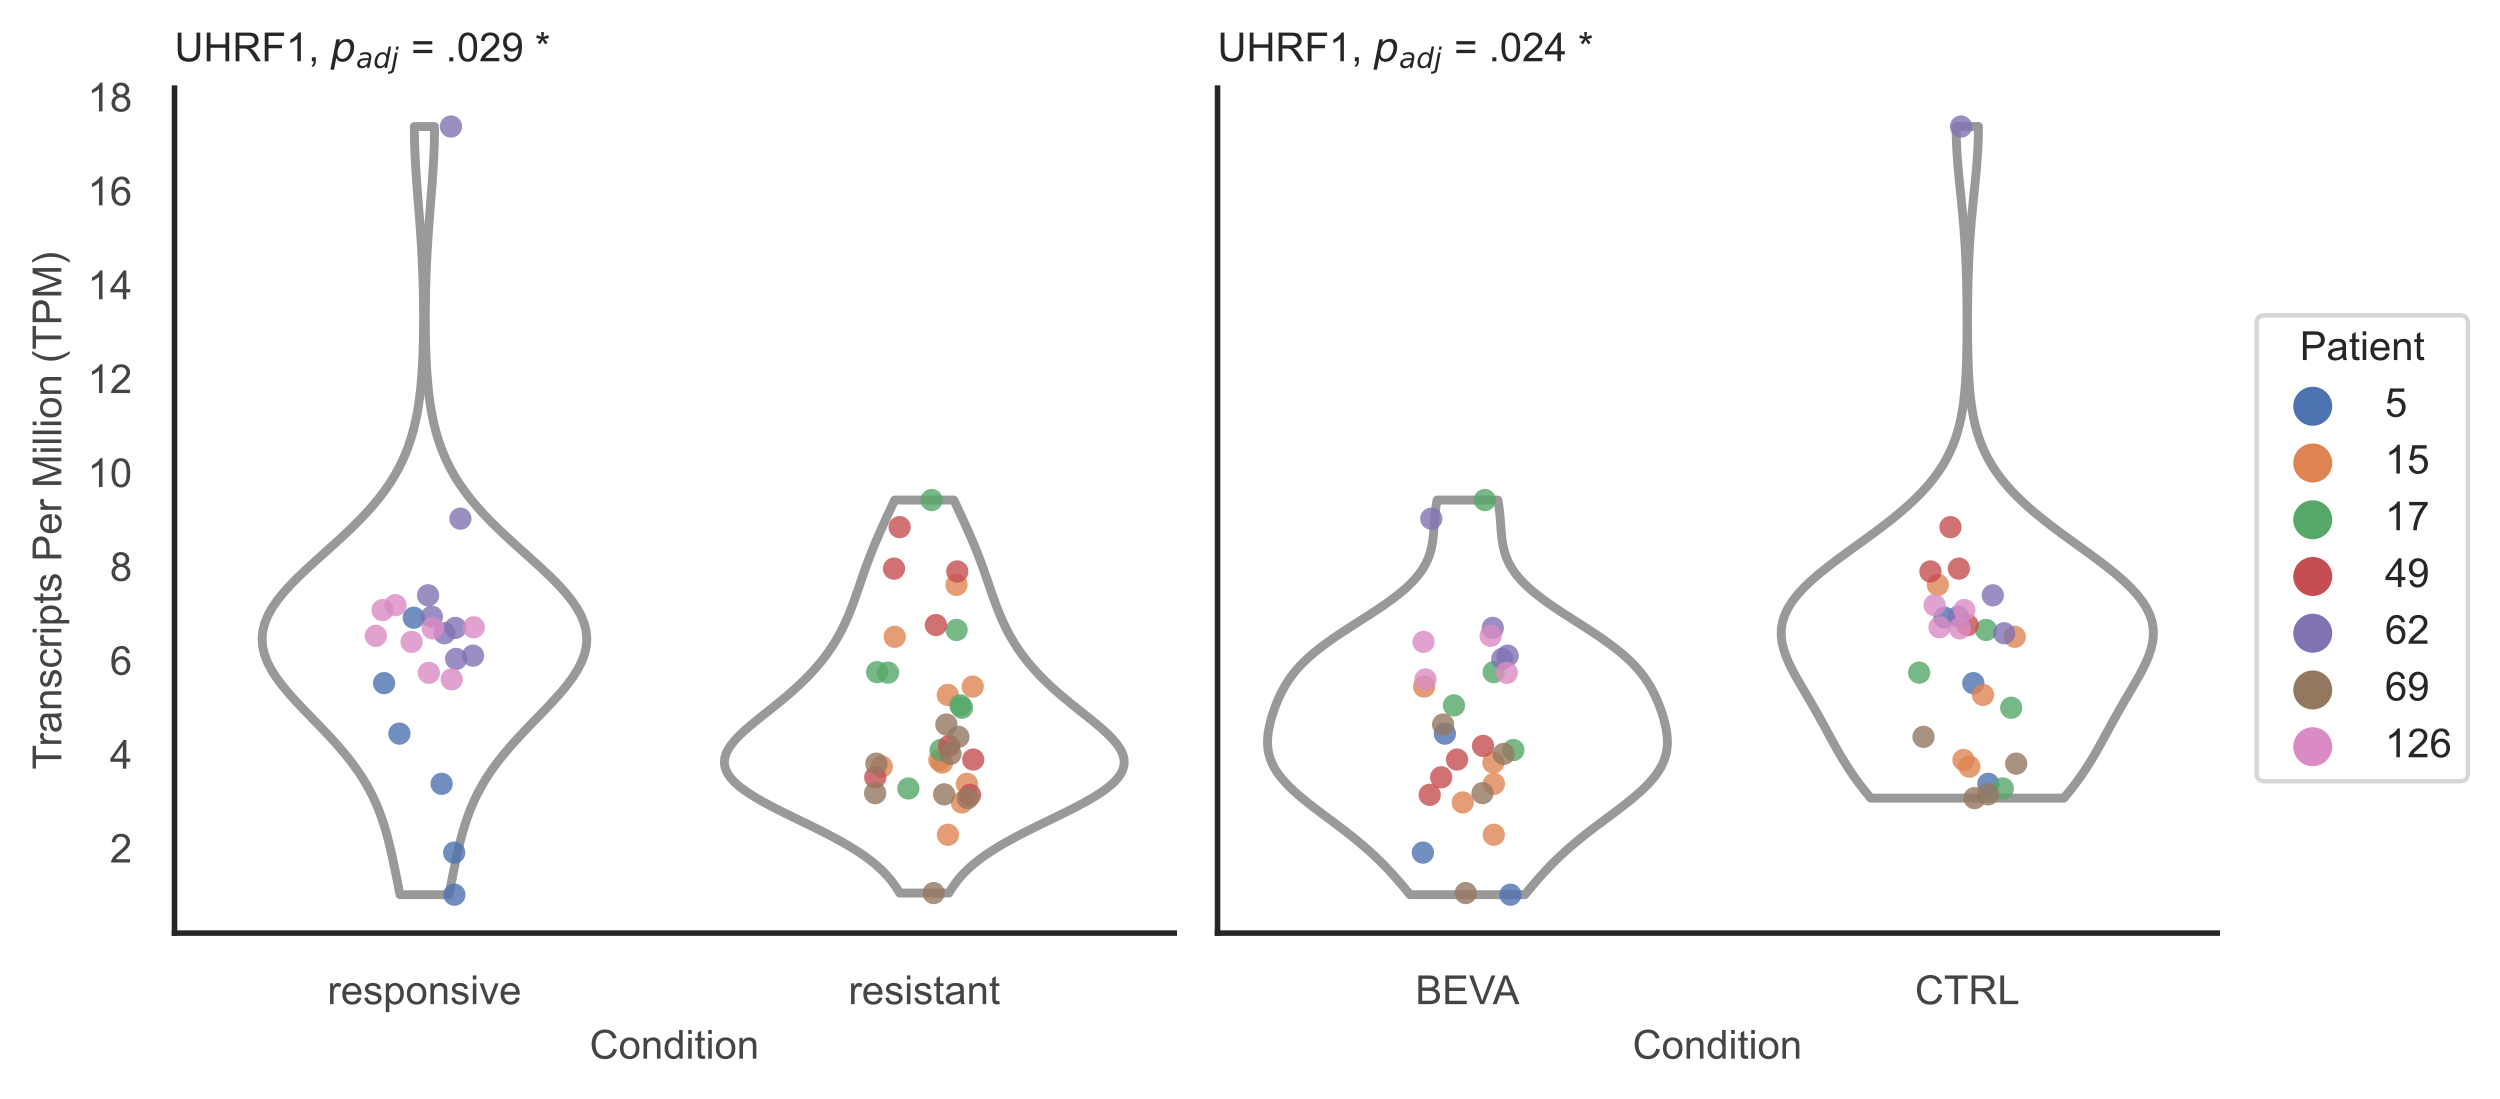 <?xml version="1.0" encoding="utf-8" standalone="no"?>
<!DOCTYPE svg PUBLIC "-//W3C//DTD SVG 1.1//EN"
  "http://www.w3.org/Graphics/SVG/1.1/DTD/svg11.dtd">
<!-- Created with matplotlib (https://matplotlib.org/) -->
<svg height="246.51pt" version="1.1" viewBox="0 0 560.895 246.51" width="560.895pt" xmlns="http://www.w3.org/2000/svg" xmlns:xlink="http://www.w3.org/1999/xlink">
 <defs>
  <style type="text/css">*{stroke-linecap:butt;stroke-linejoin:round;}</style>
 </defs>
 <g id="figure_1">
  <g id="patch_1">
   <path d="M 0 246.51 
L 560.895 246.51 
L 560.895 0 
L 0 0 
z
" style="fill:#ffffff;"/>
  </g>
  <g id="axes_1">
   <g id="patch_2">
    <path d="M 39.156 209.348 
L 263.444 209.348 
L 263.444 19.77 
L 39.156 19.77 
z
" style="fill:#ffffff;"/>
   </g>
   <g id="matplotlib.axis_1">
    <g id="xtick_1">
     <g id="text_1">
      <!-- responsive -->
      <g style="fill:#444444;" transform="translate(73.467 225.29)scale(0.09 -0.09)">
       <defs>
        <path d="M 6.5 0 
L 6.5 51.859 
L 14.406 51.859 
L 14.406 44 
Q 17.438 49.516 20 51.266 
Q 22.562 53.031 25.641 53.031 
Q 30.078 53.031 34.672 50.203 
L 31.641 42.047 
Q 28.422 43.953 25.203 43.953 
Q 22.312 43.953 20.016 42.219 
Q 17.719 40.484 16.75 37.406 
Q 15.281 32.719 15.281 27.156 
L 15.281 0 
z
" id="ArialMT-114"/>
        <path d="M 42.094 16.703 
L 51.172 15.578 
Q 49.031 7.625 43.219 3.219 
Q 37.406 -1.172 28.375 -1.172 
Q 17 -1.172 10.328 5.828 
Q 3.656 12.844 3.656 25.484 
Q 3.656 38.578 10.391 45.797 
Q 17.141 53.031 27.875 53.031 
Q 38.281 53.031 44.875 45.953 
Q 51.469 38.875 51.469 26.031 
Q 51.469 25.25 51.422 23.688 
L 12.75 23.688 
Q 13.234 15.141 17.578 10.594 
Q 21.922 6.062 28.422 6.062 
Q 33.25 6.062 36.672 8.594 
Q 40.094 11.141 42.094 16.703 
z
M 13.234 30.906 
L 42.188 30.906 
Q 41.609 37.453 38.875 40.719 
Q 34.672 45.797 27.984 45.797 
Q 21.922 45.797 17.797 41.75 
Q 13.672 37.703 13.234 30.906 
z
" id="ArialMT-101"/>
        <path d="M 3.078 15.484 
L 11.766 16.844 
Q 12.5 11.625 15.844 8.844 
Q 19.188 6.062 25.203 6.062 
Q 31.25 6.062 34.172 8.516 
Q 37.109 10.984 37.109 14.312 
Q 37.109 17.281 34.516 19 
Q 32.719 20.172 25.531 21.969 
Q 15.875 24.422 12.141 26.203 
Q 8.406 27.984 6.469 31.125 
Q 4.547 34.281 4.547 38.094 
Q 4.547 41.547 6.125 44.5 
Q 7.719 47.469 10.453 49.422 
Q 12.5 50.922 16.031 51.969 
Q 19.578 53.031 23.641 53.031 
Q 29.734 53.031 34.344 51.266 
Q 38.969 49.516 41.156 46.5 
Q 43.359 43.5 44.188 38.484 
L 35.594 37.312 
Q 35.016 41.312 32.203 43.547 
Q 29.391 45.797 24.266 45.797 
Q 18.219 45.797 15.625 43.797 
Q 13.031 41.797 13.031 39.109 
Q 13.031 37.406 14.109 36.031 
Q 15.188 34.625 17.484 33.688 
Q 18.797 33.203 25.25 31.453 
Q 34.578 28.953 38.25 27.359 
Q 41.938 25.781 44.031 22.75 
Q 46.141 19.734 46.141 15.234 
Q 46.141 10.844 43.578 6.953 
Q 41.016 3.078 36.172 0.953 
Q 31.344 -1.172 25.25 -1.172 
Q 15.141 -1.172 9.844 3.031 
Q 4.547 7.234 3.078 15.484 
z
" id="ArialMT-115"/>
        <path d="M 6.594 -19.875 
L 6.594 51.859 
L 14.594 51.859 
L 14.594 45.125 
Q 17.438 49.078 21 51.047 
Q 24.562 53.031 29.641 53.031 
Q 36.281 53.031 41.359 49.609 
Q 46.438 46.188 49.016 39.953 
Q 51.609 33.734 51.609 26.312 
Q 51.609 18.359 48.75 11.984 
Q 45.906 5.609 40.453 2.219 
Q 35.016 -1.172 29 -1.172 
Q 24.609 -1.172 21.109 0.688 
Q 17.625 2.547 15.375 5.375 
L 15.375 -19.875 
z
M 14.547 25.641 
Q 14.547 15.625 18.594 10.844 
Q 22.656 6.062 28.422 6.062 
Q 34.281 6.062 38.453 11.016 
Q 42.625 15.969 42.625 26.375 
Q 42.625 36.281 38.547 41.203 
Q 34.469 46.141 28.812 46.141 
Q 23.188 46.141 18.859 40.891 
Q 14.547 35.641 14.547 25.641 
z
" id="ArialMT-112"/>
        <path d="M 3.328 25.922 
Q 3.328 40.328 11.328 47.266 
Q 18.016 53.031 27.641 53.031 
Q 38.328 53.031 45.109 46.016 
Q 51.906 39.016 51.906 26.656 
Q 51.906 16.656 48.906 10.906 
Q 45.906 5.172 40.156 2 
Q 34.422 -1.172 27.641 -1.172 
Q 16.75 -1.172 10.031 5.812 
Q 3.328 12.797 3.328 25.922 
z
M 12.359 25.922 
Q 12.359 15.969 16.703 11.016 
Q 21.047 6.062 27.641 6.062 
Q 34.188 6.062 38.531 11.031 
Q 42.875 16.016 42.875 26.219 
Q 42.875 35.844 38.5 40.797 
Q 34.125 45.75 27.641 45.75 
Q 21.047 45.75 16.703 40.812 
Q 12.359 35.891 12.359 25.922 
z
" id="ArialMT-111"/>
        <path d="M 6.594 0 
L 6.594 51.859 
L 14.5 51.859 
L 14.5 44.484 
Q 20.219 53.031 31 53.031 
Q 35.688 53.031 39.625 51.344 
Q 43.562 49.656 45.516 46.922 
Q 47.469 44.188 48.25 40.438 
Q 48.734 37.984 48.734 31.891 
L 48.734 0 
L 39.938 0 
L 39.938 31.547 
Q 39.938 36.922 38.906 39.578 
Q 37.891 42.234 35.281 43.812 
Q 32.672 45.406 29.156 45.406 
Q 23.531 45.406 19.453 41.844 
Q 15.375 38.281 15.375 28.328 
L 15.375 0 
z
" id="ArialMT-110"/>
        <path d="M 6.641 61.469 
L 6.641 71.578 
L 15.438 71.578 
L 15.438 61.469 
z
M 6.641 0 
L 6.641 51.859 
L 15.438 51.859 
L 15.438 0 
z
" id="ArialMT-105"/>
        <path d="M 21 0 
L 1.266 51.859 
L 10.547 51.859 
L 21.688 20.797 
Q 23.484 15.766 25 10.359 
Q 26.172 14.453 28.266 20.219 
L 39.797 51.859 
L 48.828 51.859 
L 29.203 0 
z
" id="ArialMT-118"/>
       </defs>
       <use xlink:href="#ArialMT-114"/>
       <use x="33.301" xlink:href="#ArialMT-101"/>
       <use x="88.916" xlink:href="#ArialMT-115"/>
       <use x="138.916" xlink:href="#ArialMT-112"/>
       <use x="194.531" xlink:href="#ArialMT-111"/>
       <use x="250.146" xlink:href="#ArialMT-110"/>
       <use x="305.762" xlink:href="#ArialMT-115"/>
       <use x="355.762" xlink:href="#ArialMT-105"/>
       <use x="377.979" xlink:href="#ArialMT-118"/>
       <use x="427.979" xlink:href="#ArialMT-101"/>
      </g>
     </g>
    </g>
    <g id="xtick_2">
     <g id="text_2">
      <!-- resistant -->
      <g style="fill:#444444;" transform="translate(190.366 225.29)scale(0.09 -0.09)">
       <defs>
        <path d="M 25.781 7.859 
L 27.047 0.094 
Q 23.344 -0.688 20.406 -0.688 
Q 15.625 -0.688 12.984 0.828 
Q 10.359 2.344 9.281 4.812 
Q 8.203 7.281 8.203 15.188 
L 8.203 45.016 
L 1.766 45.016 
L 1.766 51.859 
L 8.203 51.859 
L 8.203 64.703 
L 16.938 69.969 
L 16.938 51.859 
L 25.781 51.859 
L 25.781 45.016 
L 16.938 45.016 
L 16.938 14.703 
Q 16.938 10.938 17.406 9.859 
Q 17.875 8.797 18.922 8.156 
Q 19.969 7.516 21.922 7.516 
Q 23.391 7.516 25.781 7.859 
z
" id="ArialMT-116"/>
        <path d="M 40.438 6.391 
Q 35.547 2.25 31.031 0.531 
Q 26.516 -1.172 21.344 -1.172 
Q 12.797 -1.172 8.203 3 
Q 3.609 7.172 3.609 13.672 
Q 3.609 17.484 5.344 20.625 
Q 7.078 23.781 9.891 25.688 
Q 12.703 27.594 16.219 28.562 
Q 18.797 29.25 24.031 29.891 
Q 34.672 31.156 39.703 32.906 
Q 39.75 34.719 39.75 35.203 
Q 39.75 40.578 37.25 42.781 
Q 33.891 45.75 27.25 45.75 
Q 21.047 45.75 18.094 43.578 
Q 15.141 41.406 13.719 35.891 
L 5.125 37.062 
Q 6.297 42.578 8.984 45.969 
Q 11.672 49.359 16.75 51.188 
Q 21.828 53.031 28.516 53.031 
Q 35.156 53.031 39.297 51.469 
Q 43.453 49.906 45.406 47.531 
Q 47.359 45.172 48.141 41.547 
Q 48.578 39.312 48.578 33.453 
L 48.578 21.734 
Q 48.578 9.469 49.141 6.219 
Q 49.703 2.984 51.375 0 
L 42.188 0 
Q 40.828 2.734 40.438 6.391 
z
M 39.703 26.031 
Q 34.906 24.078 25.344 22.703 
Q 19.922 21.922 17.672 20.938 
Q 15.438 19.969 14.203 18.094 
Q 12.984 16.219 12.984 13.922 
Q 12.984 10.406 15.641 8.062 
Q 18.312 5.719 23.438 5.719 
Q 28.516 5.719 32.469 7.938 
Q 36.422 10.156 38.281 14.016 
Q 39.703 17 39.703 22.797 
z
" id="ArialMT-97"/>
       </defs>
       <use xlink:href="#ArialMT-114"/>
       <use x="33.301" xlink:href="#ArialMT-101"/>
       <use x="88.916" xlink:href="#ArialMT-115"/>
       <use x="138.916" xlink:href="#ArialMT-105"/>
       <use x="161.133" xlink:href="#ArialMT-115"/>
       <use x="211.133" xlink:href="#ArialMT-116"/>
       <use x="238.916" xlink:href="#ArialMT-97"/>
       <use x="294.531" xlink:href="#ArialMT-110"/>
       <use x="350.146" xlink:href="#ArialMT-116"/>
      </g>
     </g>
    </g>
    <g id="text_3">
     <!-- Condition -->
     <g style="fill:#444444;" transform="translate(132.288 237.521)scale(0.09 -0.09)">
      <defs>
       <path d="M 58.797 25.094 
L 68.266 22.703 
Q 65.281 11.031 57.547 4.906 
Q 49.812 -1.219 38.625 -1.219 
Q 27.047 -1.219 19.797 3.484 
Q 12.547 8.203 8.766 17.141 
Q 4.984 26.078 4.984 36.328 
Q 4.984 47.516 9.25 55.828 
Q 13.531 64.156 21.406 68.469 
Q 29.297 72.797 38.766 72.797 
Q 49.516 72.797 56.828 67.328 
Q 64.156 61.859 67.047 51.953 
L 57.719 49.75 
Q 55.219 57.562 50.484 61.125 
Q 45.75 64.703 38.578 64.703 
Q 30.328 64.703 24.781 60.734 
Q 19.234 56.781 16.984 50.109 
Q 14.75 43.453 14.75 36.375 
Q 14.75 27.25 17.406 20.438 
Q 20.062 13.625 25.672 10.25 
Q 31.297 6.891 37.844 6.891 
Q 45.797 6.891 51.312 11.469 
Q 56.844 16.062 58.797 25.094 
z
" id="ArialMT-67"/>
       <path d="M 40.234 0 
L 40.234 6.547 
Q 35.297 -1.172 25.734 -1.172 
Q 19.531 -1.172 14.328 2.25 
Q 9.125 5.672 6.266 11.797 
Q 3.422 17.922 3.422 25.875 
Q 3.422 33.641 6 39.969 
Q 8.594 46.297 13.766 49.656 
Q 18.953 53.031 25.344 53.031 
Q 30.031 53.031 33.688 51.047 
Q 37.359 49.078 39.656 45.906 
L 39.656 71.578 
L 48.391 71.578 
L 48.391 0 
z
M 12.453 25.875 
Q 12.453 15.922 16.641 10.984 
Q 20.844 6.062 26.562 6.062 
Q 32.328 6.062 36.344 10.766 
Q 40.375 15.484 40.375 25.141 
Q 40.375 35.797 36.266 40.766 
Q 32.172 45.75 26.172 45.75 
Q 20.312 45.75 16.375 40.969 
Q 12.453 36.188 12.453 25.875 
z
" id="ArialMT-100"/>
      </defs>
      <use xlink:href="#ArialMT-67"/>
      <use x="72.217" xlink:href="#ArialMT-111"/>
      <use x="127.832" xlink:href="#ArialMT-110"/>
      <use x="183.447" xlink:href="#ArialMT-100"/>
      <use x="239.062" xlink:href="#ArialMT-105"/>
      <use x="261.279" xlink:href="#ArialMT-116"/>
      <use x="289.062" xlink:href="#ArialMT-105"/>
      <use x="311.279" xlink:href="#ArialMT-111"/>
      <use x="366.895" xlink:href="#ArialMT-110"/>
     </g>
    </g>
   </g>
   <g id="matplotlib.axis_2">
    <g id="ytick_1">
     <g id="text_4">
      <!-- 2 -->
      <g style="fill:#444444;" transform="translate(24.651 193.524)scale(0.09 -0.09)">
       <defs>
        <path d="M 50.344 8.453 
L 50.344 0 
L 3.031 0 
Q 2.938 3.172 4.047 6.109 
Q 5.859 10.938 9.828 15.625 
Q 13.812 20.312 21.344 26.469 
Q 33.016 36.031 37.109 41.625 
Q 41.219 47.219 41.219 52.203 
Q 41.219 57.422 37.469 61 
Q 33.734 64.594 27.734 64.594 
Q 21.391 64.594 17.578 60.781 
Q 13.766 56.984 13.719 50.25 
L 4.688 51.172 
Q 5.609 61.281 11.656 66.578 
Q 17.719 71.875 27.938 71.875 
Q 38.234 71.875 44.234 66.156 
Q 50.25 60.453 50.25 52 
Q 50.25 47.703 48.484 43.547 
Q 46.734 39.406 42.656 34.812 
Q 38.578 30.219 29.109 22.219 
Q 21.188 15.578 18.938 13.203 
Q 16.703 10.844 15.234 8.453 
z
" id="ArialMT-50"/>
       </defs>
       <use xlink:href="#ArialMT-50"/>
      </g>
     </g>
    </g>
    <g id="ytick_2">
     <g id="text_5">
      <!-- 4 -->
      <g style="fill:#444444;" transform="translate(24.651 172.459)scale(0.09 -0.09)">
       <defs>
        <path d="M 32.328 0 
L 32.328 17.141 
L 1.266 17.141 
L 1.266 25.203 
L 33.938 71.578 
L 41.109 71.578 
L 41.109 25.203 
L 50.781 25.203 
L 50.781 17.141 
L 41.109 17.141 
L 41.109 0 
z
M 32.328 25.203 
L 32.328 57.469 
L 9.906 25.203 
z
" id="ArialMT-52"/>
       </defs>
       <use xlink:href="#ArialMT-52"/>
      </g>
     </g>
    </g>
    <g id="ytick_3">
     <g id="text_6">
      <!-- 6 -->
      <g style="fill:#444444;" transform="translate(24.651 151.393)scale(0.09 -0.09)">
       <defs>
        <path d="M 49.75 54.047 
L 41.016 53.375 
Q 39.844 58.547 37.703 60.891 
Q 34.125 64.656 28.906 64.656 
Q 24.703 64.656 21.531 62.312 
Q 17.391 59.281 14.984 53.469 
Q 12.594 47.656 12.5 36.922 
Q 15.672 41.75 20.266 44.094 
Q 24.859 46.438 29.891 46.438 
Q 38.672 46.438 44.844 39.969 
Q 51.031 33.5 51.031 23.25 
Q 51.031 16.5 48.125 10.719 
Q 45.219 4.938 40.141 1.859 
Q 35.062 -1.219 28.609 -1.219 
Q 17.625 -1.219 10.688 6.859 
Q 3.766 14.938 3.766 33.5 
Q 3.766 54.25 11.422 63.672 
Q 18.109 71.875 29.438 71.875 
Q 37.891 71.875 43.281 67.141 
Q 48.688 62.406 49.75 54.047 
z
M 13.875 23.188 
Q 13.875 18.656 15.797 14.5 
Q 17.719 10.359 21.188 8.172 
Q 24.656 6 28.469 6 
Q 34.031 6 38.031 10.484 
Q 42.047 14.984 42.047 22.703 
Q 42.047 30.125 38.078 34.391 
Q 34.125 38.672 28.125 38.672 
Q 22.172 38.672 18.016 34.391 
Q 13.875 30.125 13.875 23.188 
z
" id="ArialMT-54"/>
       </defs>
       <use xlink:href="#ArialMT-54"/>
      </g>
     </g>
    </g>
    <g id="ytick_4">
     <g id="text_7">
      <!-- 8 -->
      <g style="fill:#444444;" transform="translate(24.651 130.327)scale(0.09 -0.09)">
       <defs>
        <path d="M 17.672 38.812 
Q 12.203 40.828 9.562 44.531 
Q 6.938 48.25 6.938 53.422 
Q 6.938 61.234 12.547 66.547 
Q 18.172 71.875 27.484 71.875 
Q 36.859 71.875 42.578 66.422 
Q 48.297 60.984 48.297 53.172 
Q 48.297 48.188 45.672 44.5 
Q 43.062 40.828 37.75 38.812 
Q 44.344 36.672 47.781 31.875 
Q 51.219 27.094 51.219 20.453 
Q 51.219 11.281 44.719 5.031 
Q 38.234 -1.219 27.641 -1.219 
Q 17.047 -1.219 10.547 5.047 
Q 4.047 11.328 4.047 20.703 
Q 4.047 27.688 7.594 32.391 
Q 11.141 37.109 17.672 38.812 
z
M 15.922 53.719 
Q 15.922 48.641 19.188 45.406 
Q 22.469 42.188 27.688 42.188 
Q 32.766 42.188 36.016 45.375 
Q 39.266 48.578 39.266 53.219 
Q 39.266 58.062 35.906 61.359 
Q 32.562 64.656 27.594 64.656 
Q 22.562 64.656 19.234 61.422 
Q 15.922 58.203 15.922 53.719 
z
M 13.094 20.656 
Q 13.094 16.891 14.875 13.375 
Q 16.656 9.859 20.172 7.922 
Q 23.688 6 27.734 6 
Q 34.031 6 38.125 10.047 
Q 42.234 14.109 42.234 20.359 
Q 42.234 26.703 38.016 30.859 
Q 33.797 35.016 27.438 35.016 
Q 21.234 35.016 17.156 30.906 
Q 13.094 26.812 13.094 20.656 
z
" id="ArialMT-56"/>
       </defs>
       <use xlink:href="#ArialMT-56"/>
      </g>
     </g>
    </g>
    <g id="ytick_5">
     <g id="text_8">
      <!-- 10 -->
      <g style="fill:#444444;" transform="translate(19.646 109.261)scale(0.09 -0.09)">
       <defs>
        <path d="M 37.25 0 
L 28.469 0 
L 28.469 56 
Q 25.297 52.984 20.141 49.953 
Q 14.984 46.922 10.891 45.406 
L 10.891 53.906 
Q 18.266 57.375 23.781 62.297 
Q 29.297 67.234 31.594 71.875 
L 37.25 71.875 
z
" id="ArialMT-49"/>
        <path d="M 4.156 35.297 
Q 4.156 48 6.766 55.734 
Q 9.375 63.484 14.516 67.672 
Q 19.672 71.875 27.484 71.875 
Q 33.25 71.875 37.594 69.547 
Q 41.938 67.234 44.766 62.859 
Q 47.609 58.5 49.219 52.219 
Q 50.828 45.953 50.828 35.297 
Q 50.828 22.703 48.234 14.969 
Q 45.656 7.234 40.5 3 
Q 35.359 -1.219 27.484 -1.219 
Q 17.141 -1.219 11.234 6.203 
Q 4.156 15.141 4.156 35.297 
z
M 13.188 35.297 
Q 13.188 17.672 17.312 11.828 
Q 21.438 6 27.484 6 
Q 33.547 6 37.672 11.859 
Q 41.797 17.719 41.797 35.297 
Q 41.797 52.984 37.672 58.781 
Q 33.547 64.594 27.391 64.594 
Q 21.344 64.594 17.719 59.469 
Q 13.188 52.938 13.188 35.297 
z
" id="ArialMT-48"/>
       </defs>
       <use xlink:href="#ArialMT-49"/>
       <use x="55.615" xlink:href="#ArialMT-48"/>
      </g>
     </g>
    </g>
    <g id="ytick_6">
     <g id="text_9">
      <!-- 12 -->
      <g style="fill:#444444;" transform="translate(19.646 88.195)scale(0.09 -0.09)">
       <use xlink:href="#ArialMT-49"/>
       <use x="55.615" xlink:href="#ArialMT-50"/>
      </g>
     </g>
    </g>
    <g id="ytick_7">
     <g id="text_10">
      <!-- 14 -->
      <g style="fill:#444444;" transform="translate(19.646 67.129)scale(0.09 -0.09)">
       <use xlink:href="#ArialMT-49"/>
       <use x="55.615" xlink:href="#ArialMT-52"/>
      </g>
     </g>
    </g>
    <g id="ytick_8">
     <g id="text_11">
      <!-- 16 -->
      <g style="fill:#444444;" transform="translate(19.646 46.064)scale(0.09 -0.09)">
       <use xlink:href="#ArialMT-49"/>
       <use x="55.615" xlink:href="#ArialMT-54"/>
      </g>
     </g>
    </g>
    <g id="ytick_9">
     <g id="text_12">
      <!-- 18 -->
      <g style="fill:#444444;" transform="translate(19.646 24.998)scale(0.09 -0.09)">
       <use xlink:href="#ArialMT-49"/>
       <use x="55.615" xlink:href="#ArialMT-56"/>
      </g>
     </g>
    </g>
    <g id="text_13">
     <!-- Transcripts Per Million (TPM) -->
     <g style="fill:#444444;" transform="translate(13.752 172.644)rotate(-90)scale(0.09 -0.09)">
      <defs>
       <path d="M 25.922 0 
L 25.922 63.141 
L 2.344 63.141 
L 2.344 71.578 
L 59.078 71.578 
L 59.078 63.141 
L 35.406 63.141 
L 35.406 0 
z
" id="ArialMT-84"/>
       <path d="M 40.438 19 
L 49.078 17.875 
Q 47.656 8.938 41.812 3.875 
Q 35.984 -1.172 27.484 -1.172 
Q 16.844 -1.172 10.375 5.781 
Q 3.906 12.75 3.906 25.734 
Q 3.906 34.125 6.688 40.422 
Q 9.469 46.734 15.156 49.875 
Q 20.844 53.031 27.547 53.031 
Q 35.984 53.031 41.359 48.75 
Q 46.734 44.484 48.25 36.625 
L 39.703 35.297 
Q 38.484 40.531 35.375 43.156 
Q 32.281 45.797 27.875 45.797 
Q 21.234 45.797 17.078 41.031 
Q 12.938 36.281 12.938 25.984 
Q 12.938 15.531 16.938 10.797 
Q 20.953 6.062 27.391 6.062 
Q 32.562 6.062 36.031 9.234 
Q 39.5 12.406 40.438 19 
z
" id="ArialMT-99"/>
       <path id="ArialMT-32"/>
       <path d="M 7.719 0 
L 7.719 71.578 
L 34.719 71.578 
Q 41.844 71.578 45.609 70.906 
Q 50.875 70.016 54.438 67.547 
Q 58.016 65.094 60.188 60.641 
Q 62.359 56.203 62.359 50.875 
Q 62.359 41.75 56.547 35.422 
Q 50.734 29.109 35.547 29.109 
L 17.188 29.109 
L 17.188 0 
z
M 17.188 37.547 
L 35.688 37.547 
Q 44.875 37.547 48.734 40.969 
Q 52.594 44.391 52.594 50.594 
Q 52.594 55.078 50.312 58.266 
Q 48.047 61.469 44.344 62.5 
Q 41.938 63.141 35.5 63.141 
L 17.188 63.141 
z
" id="ArialMT-80"/>
       <path d="M 7.422 0 
L 7.422 71.578 
L 21.688 71.578 
L 38.625 20.906 
Q 40.969 13.812 42.047 10.297 
Q 43.266 14.203 45.844 21.781 
L 62.984 71.578 
L 75.734 71.578 
L 75.734 0 
L 66.609 0 
L 66.609 59.906 
L 45.797 0 
L 37.25 0 
L 16.547 60.938 
L 16.547 0 
z
" id="ArialMT-77"/>
       <path d="M 6.391 0 
L 6.391 71.578 
L 15.188 71.578 
L 15.188 0 
z
" id="ArialMT-108"/>
       <path d="M 23.391 -21.047 
Q 16.109 -11.859 11.078 0.438 
Q 6.062 12.75 6.062 25.922 
Q 6.062 37.547 9.812 48.188 
Q 14.203 60.547 23.391 72.797 
L 29.688 72.797 
Q 23.781 62.641 21.875 58.297 
Q 18.891 51.562 17.188 44.234 
Q 15.094 35.109 15.094 25.875 
Q 15.094 2.391 29.688 -21.047 
z
" id="ArialMT-40"/>
       <path d="M 12.359 -21.047 
L 6.062 -21.047 
Q 20.656 2.391 20.656 25.875 
Q 20.656 35.062 18.562 44.094 
Q 16.891 51.422 13.922 58.156 
Q 12.016 62.547 6.062 72.797 
L 12.359 72.797 
Q 21.531 60.547 25.922 48.188 
Q 29.688 37.547 29.688 25.922 
Q 29.688 12.75 24.625 0.438 
Q 19.578 -11.859 12.359 -21.047 
z
" id="ArialMT-41"/>
      </defs>
      <use xlink:href="#ArialMT-84"/>
      <use x="57.334" xlink:href="#ArialMT-114"/>
      <use x="90.635" xlink:href="#ArialMT-97"/>
      <use x="146.25" xlink:href="#ArialMT-110"/>
      <use x="201.865" xlink:href="#ArialMT-115"/>
      <use x="251.865" xlink:href="#ArialMT-99"/>
      <use x="301.865" xlink:href="#ArialMT-114"/>
      <use x="335.166" xlink:href="#ArialMT-105"/>
      <use x="357.383" xlink:href="#ArialMT-112"/>
      <use x="412.998" xlink:href="#ArialMT-116"/>
      <use x="440.781" xlink:href="#ArialMT-115"/>
      <use x="490.781" xlink:href="#ArialMT-32"/>
      <use x="518.564" xlink:href="#ArialMT-80"/>
      <use x="585.264" xlink:href="#ArialMT-101"/>
      <use x="640.879" xlink:href="#ArialMT-114"/>
      <use x="674.18" xlink:href="#ArialMT-32"/>
      <use x="701.963" xlink:href="#ArialMT-77"/>
      <use x="785.264" xlink:href="#ArialMT-105"/>
      <use x="807.48" xlink:href="#ArialMT-108"/>
      <use x="829.697" xlink:href="#ArialMT-108"/>
      <use x="851.914" xlink:href="#ArialMT-105"/>
      <use x="874.131" xlink:href="#ArialMT-111"/>
      <use x="929.746" xlink:href="#ArialMT-110"/>
      <use x="985.361" xlink:href="#ArialMT-32"/>
      <use x="1013.145" xlink:href="#ArialMT-40"/>
      <use x="1046.445" xlink:href="#ArialMT-84"/>
      <use x="1107.529" xlink:href="#ArialMT-80"/>
      <use x="1174.229" xlink:href="#ArialMT-77"/>
      <use x="1257.529" xlink:href="#ArialMT-41"/>
     </g>
    </g>
   </g>
   <g id="PolyCollection_1">
    <defs>
     <path d="M 100.718 -45.779 
L 89.737 -45.779 
L 89.392 -47.52 
L 89.045 -49.26 
L 88.694 -51.001 
L 88.335 -52.742 
L 87.961 -54.483 
L 87.564 -56.224 
L 87.137 -57.965 
L 86.67 -59.706 
L 86.151 -61.446 
L 85.57 -63.187 
L 84.916 -64.928 
L 84.178 -66.669 
L 83.347 -68.41 
L 82.413 -70.151 
L 81.372 -71.891 
L 80.219 -73.632 
L 78.956 -75.373 
L 77.586 -77.114 
L 76.117 -78.855 
L 74.562 -80.596 
L 72.939 -82.337 
L 71.269 -84.077 
L 69.58 -85.818 
L 67.901 -87.559 
L 66.266 -89.3 
L 64.709 -91.041 
L 63.267 -92.782 
L 61.974 -94.522 
L 60.865 -96.263 
L 59.97 -98.004 
L 59.316 -99.745 
L 58.921 -101.486 
L 58.801 -103.227 
L 58.962 -104.968 
L 59.404 -106.708 
L 60.117 -108.449 
L 61.087 -110.19 
L 62.291 -111.931 
L 63.704 -113.672 
L 65.292 -115.413 
L 67.022 -117.153 
L 68.858 -118.894 
L 70.763 -120.635 
L 72.701 -122.376 
L 74.64 -124.117 
L 76.55 -125.858 
L 78.403 -127.599 
L 80.179 -129.339 
L 81.859 -131.08 
L 83.431 -132.821 
L 84.885 -134.562 
L 86.217 -136.303 
L 87.426 -138.044 
L 88.513 -139.784 
L 89.482 -141.525 
L 90.339 -143.266 
L 91.092 -145.007 
L 91.747 -146.748 
L 92.315 -148.489 
L 92.803 -150.229 
L 93.221 -151.97 
L 93.575 -153.711 
L 93.874 -155.452 
L 94.124 -157.193 
L 94.332 -158.934 
L 94.504 -160.675 
L 94.644 -162.415 
L 94.757 -164.156 
L 94.847 -165.897 
L 94.916 -167.638 
L 94.968 -169.379 
L 95.004 -171.12 
L 95.026 -172.86 
L 95.035 -174.601 
L 95.033 -176.342 
L 95.019 -178.083 
L 94.993 -179.824 
L 94.957 -181.565 
L 94.909 -183.306 
L 94.85 -185.046 
L 94.78 -186.787 
L 94.698 -188.528 
L 94.606 -190.269 
L 94.502 -192.01 
L 94.389 -193.751 
L 94.267 -195.491 
L 94.138 -197.232 
L 94.004 -198.973 
L 93.866 -200.714 
L 93.729 -202.455 
L 93.594 -204.196 
L 93.464 -205.937 
L 93.344 -207.677 
L 93.236 -209.418 
L 93.143 -211.159 
L 93.067 -212.9 
L 93.012 -214.641 
L 92.978 -216.382 
L 92.966 -218.122 
L 97.489 -218.122 
L 97.489 -218.122 
L 97.478 -216.382 
L 97.443 -214.641 
L 97.388 -212.9 
L 97.313 -211.159 
L 97.219 -209.418 
L 97.111 -207.677 
L 96.991 -205.937 
L 96.862 -204.196 
L 96.727 -202.455 
L 96.589 -200.714 
L 96.452 -198.973 
L 96.317 -197.232 
L 96.188 -195.491 
L 96.066 -193.751 
L 95.953 -192.01 
L 95.85 -190.269 
L 95.757 -188.528 
L 95.675 -186.787 
L 95.605 -185.046 
L 95.546 -183.306 
L 95.498 -181.565 
L 95.462 -179.824 
L 95.437 -178.083 
L 95.423 -176.342 
L 95.42 -174.601 
L 95.429 -172.86 
L 95.451 -171.12 
L 95.487 -169.379 
L 95.539 -167.638 
L 95.609 -165.897 
L 95.698 -164.156 
L 95.811 -162.415 
L 95.952 -160.675 
L 96.123 -158.934 
L 96.331 -157.193 
L 96.582 -155.452 
L 96.881 -153.711 
L 97.235 -151.97 
L 97.652 -150.229 
L 98.14 -148.489 
L 98.708 -146.748 
L 99.364 -145.007 
L 100.116 -143.266 
L 100.973 -141.525 
L 101.942 -139.784 
L 103.029 -138.044 
L 104.238 -136.303 
L 105.57 -134.562 
L 107.025 -132.821 
L 108.596 -131.08 
L 110.276 -129.339 
L 112.052 -127.599 
L 113.906 -125.858 
L 115.815 -124.117 
L 117.754 -122.376 
L 119.693 -120.635 
L 121.597 -118.894 
L 123.433 -117.153 
L 125.163 -115.413 
L 126.752 -113.672 
L 128.164 -111.931 
L 129.369 -110.19 
L 130.339 -108.449 
L 131.052 -106.708 
L 131.493 -104.968 
L 131.654 -103.227 
L 131.534 -101.486 
L 131.14 -99.745 
L 130.485 -98.004 
L 129.59 -96.263 
L 128.481 -94.522 
L 127.189 -92.782 
L 125.746 -91.041 
L 124.189 -89.3 
L 122.554 -87.559 
L 120.875 -85.818 
L 119.186 -84.077 
L 117.517 -82.337 
L 115.893 -80.596 
L 114.339 -78.855 
L 112.87 -77.114 
L 111.499 -75.373 
L 110.236 -73.632 
L 109.083 -71.891 
L 108.042 -70.151 
L 107.109 -68.41 
L 106.277 -66.669 
L 105.539 -64.928 
L 104.885 -63.187 
L 104.304 -61.446 
L 103.786 -59.706 
L 103.318 -57.965 
L 102.891 -56.224 
L 102.495 -54.483 
L 102.121 -52.742 
L 101.761 -51.001 
L 101.41 -49.26 
L 101.064 -47.52 
L 100.718 -45.779 
z
" id="m26558ad40e" style="stroke:#999999;stroke-width:2;"/>
    </defs>
    <g clip-path="url(#pc81c7b577a)">
     <use style="fill:#ffffff;stroke:#999999;stroke-width:2;" x="0" xlink:href="#m26558ad40e" y="246.51"/>
    </g>
   </g>
   <g id="PolyCollection_2">
    <defs>
     <path d="M 212.886 -46.142 
L 201.857 -46.142 
L 201.317 -47.033 
L 200.719 -47.924 
L 200.056 -48.814 
L 199.322 -49.705 
L 198.509 -50.596 
L 197.612 -51.486 
L 196.626 -52.377 
L 195.546 -53.268 
L 194.369 -54.158 
L 193.095 -55.049 
L 191.725 -55.94 
L 190.26 -56.83 
L 188.708 -57.721 
L 187.075 -58.612 
L 185.373 -59.502 
L 183.613 -60.393 
L 181.811 -61.283 
L 179.984 -62.174 
L 178.15 -63.065 
L 176.331 -63.955 
L 174.547 -64.846 
L 172.818 -65.737 
L 171.168 -66.627 
L 169.616 -67.518 
L 168.182 -68.409 
L 166.883 -69.299 
L 165.735 -70.19 
L 164.751 -71.081 
L 163.94 -71.971 
L 163.309 -72.862 
L 162.861 -73.753 
L 162.597 -74.643 
L 162.514 -75.534 
L 162.605 -76.425 
L 162.861 -77.315 
L 163.272 -78.206 
L 163.823 -79.097 
L 164.5 -79.987 
L 165.287 -80.878 
L 166.169 -81.769 
L 167.127 -82.659 
L 168.147 -83.55 
L 169.212 -84.441 
L 170.308 -85.331 
L 171.422 -86.222 
L 172.541 -87.112 
L 173.656 -88.003 
L 174.757 -88.894 
L 175.837 -89.784 
L 176.891 -90.675 
L 177.912 -91.566 
L 178.898 -92.456 
L 179.847 -93.347 
L 180.757 -94.238 
L 181.627 -95.128 
L 182.456 -96.019 
L 183.246 -96.91 
L 183.996 -97.8 
L 184.708 -98.691 
L 185.382 -99.582 
L 186.02 -100.472 
L 186.623 -101.363 
L 187.192 -102.254 
L 187.729 -103.144 
L 188.235 -104.035 
L 188.713 -104.926 
L 189.163 -105.816 
L 189.589 -106.707 
L 189.992 -107.598 
L 190.374 -108.488 
L 190.738 -109.379 
L 191.086 -110.27 
L 191.421 -111.16 
L 191.745 -112.051 
L 192.061 -112.941 
L 192.371 -113.832 
L 192.677 -114.723 
L 192.983 -115.613 
L 193.289 -116.504 
L 193.598 -117.395 
L 193.911 -118.285 
L 194.23 -119.176 
L 194.556 -120.067 
L 194.889 -120.957 
L 195.231 -121.848 
L 195.58 -122.739 
L 195.938 -123.629 
L 196.305 -124.52 
L 196.68 -125.411 
L 197.063 -126.301 
L 197.453 -127.192 
L 197.849 -128.083 
L 198.252 -128.973 
L 198.659 -129.864 
L 199.071 -130.755 
L 199.486 -131.645 
L 199.904 -132.536 
L 200.321 -133.427 
L 200.739 -134.317 
L 214.005 -134.317 
L 214.005 -134.317 
L 214.422 -133.427 
L 214.84 -132.536 
L 215.257 -131.645 
L 215.672 -130.755 
L 216.084 -129.864 
L 216.492 -128.973 
L 216.894 -128.083 
L 217.291 -127.192 
L 217.681 -126.301 
L 218.063 -125.411 
L 218.438 -124.52 
L 218.805 -123.629 
L 219.163 -122.739 
L 219.513 -121.848 
L 219.854 -120.957 
L 220.187 -120.067 
L 220.513 -119.176 
L 220.832 -118.285 
L 221.145 -117.395 
L 221.454 -116.504 
L 221.761 -115.613 
L 222.066 -114.723 
L 222.373 -113.832 
L 222.683 -112.941 
L 222.998 -112.051 
L 223.322 -111.16 
L 223.657 -110.27 
L 224.005 -109.379 
L 224.369 -108.488 
L 224.751 -107.598 
L 225.154 -106.707 
L 225.58 -105.816 
L 226.031 -104.926 
L 226.508 -104.035 
L 227.015 -103.144 
L 227.552 -102.254 
L 228.121 -101.363 
L 228.724 -100.472 
L 229.361 -99.582 
L 230.036 -98.691 
L 230.747 -97.8 
L 231.497 -96.91 
L 232.287 -96.019 
L 233.117 -95.128 
L 233.986 -94.238 
L 234.896 -93.347 
L 235.845 -92.456 
L 236.831 -91.566 
L 237.853 -90.675 
L 238.906 -89.784 
L 239.986 -88.894 
L 241.087 -88.003 
L 242.202 -87.112 
L 243.322 -86.222 
L 244.436 -85.331 
L 245.532 -84.441 
L 246.597 -83.55 
L 247.616 -82.659 
L 248.575 -81.769 
L 249.456 -80.878 
L 250.243 -79.987 
L 250.921 -79.097 
L 251.472 -78.206 
L 251.882 -77.315 
L 252.138 -76.425 
L 252.229 -75.534 
L 252.146 -74.643 
L 251.882 -73.753 
L 251.435 -72.862 
L 250.804 -71.971 
L 249.993 -71.081 
L 249.008 -70.19 
L 247.86 -69.299 
L 246.561 -68.409 
L 245.127 -67.518 
L 243.575 -66.627 
L 241.925 -65.737 
L 240.197 -64.846 
L 238.412 -63.955 
L 236.593 -63.065 
L 234.76 -62.174 
L 232.933 -61.283 
L 231.131 -60.393 
L 229.371 -59.502 
L 227.668 -58.612 
L 226.036 -57.721 
L 224.483 -56.83 
L 223.019 -55.94 
L 221.648 -55.049 
L 220.374 -54.158 
L 219.198 -53.268 
L 218.118 -52.377 
L 217.131 -51.486 
L 216.234 -50.596 
L 215.422 -49.705 
L 214.687 -48.814 
L 214.025 -47.924 
L 213.427 -47.033 
L 212.886 -46.142 
z
" id="m32fc6a0301" style="stroke:#999999;stroke-width:2;"/>
    </defs>
    <g clip-path="url(#pc81c7b577a)">
     <use style="fill:#ffffff;stroke:#999999;stroke-width:2;" x="0" xlink:href="#m32fc6a0301" y="246.51"/>
    </g>
   </g>
   <g id="PathCollection_1"/>
   <g id="PathCollection_2"/>
   <g id="PathCollection_3"/>
   <g id="PathCollection_4"/>
   <g id="PathCollection_5"/>
   <g id="PathCollection_6"/>
   <g id="PathCollection_7"/>
   <g id="patch_3">
    <path d="M 39.156 209.348 
L 39.156 19.77 
" style="fill:none;stroke:#262626;stroke-linecap:square;stroke-linejoin:miter;stroke-width:1.25;"/>
   </g>
   <g id="patch_4">
    <path d="M 39.156 209.348 
L 263.444 209.348 
" style="fill:none;stroke:#262626;stroke-linecap:square;stroke-linejoin:miter;stroke-width:1.25;"/>
   </g>
   <g id="PathCollection_8">
    <defs>
     <path d="M 0 2.5 
C 0.663 2.5 1.299 2.237 1.768 1.768 
C 2.237 1.299 2.5 0.663 2.5 -0 
C 2.5 -0.663 2.237 -1.299 1.768 -1.768 
C 1.299 -2.237 0.663 -2.5 0 -2.5 
C -0.663 -2.5 -1.299 -2.237 -1.768 -1.768 
C -2.237 -1.299 -2.5 -0.663 -2.5 0 
C -2.5 0.663 -2.237 1.299 -1.768 1.768 
C -1.299 2.237 -0.663 2.5 0 2.5 
z
" id="C0_0_1190f5d510"/>
    </defs>
    <g clip-path="url(#pc81c7b577a)">
     <use style="fill:#4c72b0;fill-opacity:0.8;" x="89.61" xlink:href="#C0_0_1190f5d510" y="164.596"/>
    </g>
    <g clip-path="url(#pc81c7b577a)">
     <use style="fill:#4c72b0;fill-opacity:0.8;" x="101.951" xlink:href="#C0_0_1190f5d510" y="200.731"/>
    </g>
    <g clip-path="url(#pc81c7b577a)">
     <use style="fill:#4c72b0;fill-opacity:0.8;" x="101.899" xlink:href="#C0_0_1190f5d510" y="191.292"/>
    </g>
    <g clip-path="url(#pc81c7b577a)">
     <use style="fill:#4c72b0;fill-opacity:0.8;" x="86.171" xlink:href="#C0_0_1190f5d510" y="153.27"/>
    </g>
    <g clip-path="url(#pc81c7b577a)">
     <use style="fill:#4c72b0;fill-opacity:0.8;" x="92.83" xlink:href="#C0_0_1190f5d510" y="138.587"/>
    </g>
    <g clip-path="url(#pc81c7b577a)">
     <use style="fill:#4c72b0;fill-opacity:0.8;" x="99.082" xlink:href="#C0_0_1190f5d510" y="175.853"/>
    </g>
    <g clip-path="url(#pc81c7b577a)">
     <use style="fill:#8172b3;fill-opacity:0.8;" x="102.344" xlink:href="#C0_0_1190f5d510" y="147.835"/>
    </g>
    <g clip-path="url(#pc81c7b577a)">
     <use style="fill:#8172b3;fill-opacity:0.8;" x="106.131" xlink:href="#C0_0_1190f5d510" y="147.103"/>
    </g>
    <g clip-path="url(#pc81c7b577a)">
     <use style="fill:#8172b3;fill-opacity:0.8;" x="102.163" xlink:href="#C0_0_1190f5d510" y="140.872"/>
    </g>
    <g clip-path="url(#pc81c7b577a)">
     <use style="fill:#8172b3;fill-opacity:0.8;" x="103.296" xlink:href="#C0_0_1190f5d510" y="116.364"/>
    </g>
    <g clip-path="url(#pc81c7b577a)">
     <use style="fill:#8172b3;fill-opacity:0.8;" x="96.038" xlink:href="#C0_0_1190f5d510" y="133.56"/>
    </g>
    <g clip-path="url(#pc81c7b577a)">
     <use style="fill:#8172b3;fill-opacity:0.8;" x="96.891" xlink:href="#C0_0_1190f5d510" y="138.349"/>
    </g>
    <g clip-path="url(#pc81c7b577a)">
     <use style="fill:#8172b3;fill-opacity:0.8;" x="99.718" xlink:href="#C0_0_1190f5d510" y="142.075"/>
    </g>
    <g clip-path="url(#pc81c7b577a)">
     <use style="fill:#8172b3;fill-opacity:0.8;" x="101.173" xlink:href="#C0_0_1190f5d510" y="28.387"/>
    </g>
    <g clip-path="url(#pc81c7b577a)">
     <use style="fill:#da8bc3;fill-opacity:0.8;" x="101.349" xlink:href="#C0_0_1190f5d510" y="152.421"/>
    </g>
    <g clip-path="url(#pc81c7b577a)">
     <use style="fill:#da8bc3;fill-opacity:0.8;" x="96.223" xlink:href="#C0_0_1190f5d510" y="150.954"/>
    </g>
    <g clip-path="url(#pc81c7b577a)">
     <use style="fill:#da8bc3;fill-opacity:0.8;" x="84.32" xlink:href="#C0_0_1190f5d510" y="142.663"/>
    </g>
    <g clip-path="url(#pc81c7b577a)">
     <use style="fill:#da8bc3;fill-opacity:0.8;" x="92.345" xlink:href="#C0_0_1190f5d510" y="144.006"/>
    </g>
    <g clip-path="url(#pc81c7b577a)">
     <use style="fill:#da8bc3;fill-opacity:0.8;" x="88.717" xlink:href="#C0_0_1190f5d510" y="135.766"/>
    </g>
    <g clip-path="url(#pc81c7b577a)">
     <use style="fill:#da8bc3;fill-opacity:0.8;" x="97.083" xlink:href="#C0_0_1190f5d510" y="140.989"/>
    </g>
    <g clip-path="url(#pc81c7b577a)">
     <use style="fill:#da8bc3;fill-opacity:0.8;" x="85.836" xlink:href="#C0_0_1190f5d510" y="136.873"/>
    </g>
    <g clip-path="url(#pc81c7b577a)">
     <use style="fill:#da8bc3;fill-opacity:0.8;" x="106.29" xlink:href="#C0_0_1190f5d510" y="140.742"/>
    </g>
   </g>
   <g id="PathCollection_9">
    <defs>
     <path d="M 0 2.5 
C 0.663 2.5 1.299 2.237 1.768 1.768 
C 2.237 1.299 2.5 0.663 2.5 -0 
C 2.5 -0.663 2.237 -1.299 1.768 -1.768 
C 1.299 -2.237 0.663 -2.5 0 -2.5 
C -0.663 -2.5 -1.299 -2.237 -1.768 -1.768 
C -2.237 -1.299 -2.5 -0.663 -2.5 0 
C -2.5 0.663 -2.237 1.299 -1.768 1.768 
C -1.299 2.237 -0.663 2.5 0 2.5 
z
" id="C1_0_7ea57c9ab6"/>
    </defs>
    <g clip-path="url(#pc81c7b577a)">
     <use style="fill:#dd8452;fill-opacity:0.8;" x="211.365" xlink:href="#C1_0_7ea57c9ab6" y="171.088"/>
    </g>
    <g clip-path="url(#pc81c7b577a)">
     <use style="fill:#dd8452;fill-opacity:0.8;" x="216.936" xlink:href="#C1_0_7ea57c9ab6" y="175.863"/>
    </g>
    <g clip-path="url(#pc81c7b577a)">
     <use style="fill:#dd8452;fill-opacity:0.8;" x="212.671" xlink:href="#C1_0_7ea57c9ab6" y="187.287"/>
    </g>
    <g clip-path="url(#pc81c7b577a)">
     <use style="fill:#dd8452;fill-opacity:0.8;" x="218.232" xlink:href="#C1_0_7ea57c9ab6" y="154.046"/>
    </g>
    <g clip-path="url(#pc81c7b577a)">
     <use style="fill:#dd8452;fill-opacity:0.8;" x="215.816" xlink:href="#C1_0_7ea57c9ab6" y="180.035"/>
    </g>
    <g clip-path="url(#pc81c7b577a)">
     <use style="fill:#dd8452;fill-opacity:0.8;" x="212.642" xlink:href="#C1_0_7ea57c9ab6" y="155.907"/>
    </g>
    <g clip-path="url(#pc81c7b577a)">
     <use style="fill:#dd8452;fill-opacity:0.8;" x="197.839" xlink:href="#C1_0_7ea57c9ab6" y="172.001"/>
    </g>
    <g clip-path="url(#pc81c7b577a)">
     <use style="fill:#dd8452;fill-opacity:0.8;" x="210.751" xlink:href="#C1_0_7ea57c9ab6" y="170.507"/>
    </g>
    <g clip-path="url(#pc81c7b577a)">
     <use style="fill:#dd8452;fill-opacity:0.8;" x="200.735" xlink:href="#C1_0_7ea57c9ab6" y="142.866"/>
    </g>
    <g clip-path="url(#pc81c7b577a)">
     <use style="fill:#dd8452;fill-opacity:0.8;" x="214.594" xlink:href="#C1_0_7ea57c9ab6" y="131.223"/>
    </g>
    <g clip-path="url(#pc81c7b577a)">
     <use style="fill:#55a868;fill-opacity:0.8;" x="215.464" xlink:href="#C1_0_7ea57c9ab6" y="158.257"/>
    </g>
    <g clip-path="url(#pc81c7b577a)">
     <use style="fill:#55a868;fill-opacity:0.8;" x="209.014" xlink:href="#C1_0_7ea57c9ab6" y="112.192"/>
    </g>
    <g clip-path="url(#pc81c7b577a)">
     <use style="fill:#55a868;fill-opacity:0.8;" x="196.79" xlink:href="#C1_0_7ea57c9ab6" y="150.798"/>
    </g>
    <g clip-path="url(#pc81c7b577a)">
     <use style="fill:#55a868;fill-opacity:0.8;" x="211.019" xlink:href="#C1_0_7ea57c9ab6" y="168.283"/>
    </g>
    <g clip-path="url(#pc81c7b577a)">
     <use style="fill:#55a868;fill-opacity:0.8;" x="214.622" xlink:href="#C1_0_7ea57c9ab6" y="141.333"/>
    </g>
    <g clip-path="url(#pc81c7b577a)">
     <use style="fill:#55a868;fill-opacity:0.8;" x="199.234" xlink:href="#C1_0_7ea57c9ab6" y="150.912"/>
    </g>
    <g clip-path="url(#pc81c7b577a)">
     <use style="fill:#55a868;fill-opacity:0.8;" x="215.828" xlink:href="#C1_0_7ea57c9ab6" y="158.794"/>
    </g>
    <g clip-path="url(#pc81c7b577a)">
     <use style="fill:#55a868;fill-opacity:0.8;" x="203.803" xlink:href="#C1_0_7ea57c9ab6" y="176.899"/>
    </g>
    <g clip-path="url(#pc81c7b577a)">
     <use style="fill:#c44e52;fill-opacity:0.8;" x="218.35" xlink:href="#C1_0_7ea57c9ab6" y="170.411"/>
    </g>
    <g clip-path="url(#pc81c7b577a)">
     <use style="fill:#c44e52;fill-opacity:0.8;" x="217.651" xlink:href="#C1_0_7ea57c9ab6" y="178.326"/>
    </g>
    <g clip-path="url(#pc81c7b577a)">
     <use style="fill:#c44e52;fill-opacity:0.8;" x="212.93" xlink:href="#C1_0_7ea57c9ab6" y="167.352"/>
    </g>
    <g clip-path="url(#pc81c7b577a)">
     <use style="fill:#c44e52;fill-opacity:0.8;" x="196.366" xlink:href="#C1_0_7ea57c9ab6" y="174.397"/>
    </g>
    <g clip-path="url(#pc81c7b577a)">
     <use style="fill:#c44e52;fill-opacity:0.8;" x="209.978" xlink:href="#C1_0_7ea57c9ab6" y="140.232"/>
    </g>
    <g clip-path="url(#pc81c7b577a)">
     <use style="fill:#c44e52;fill-opacity:0.8;" x="201.843" xlink:href="#C1_0_7ea57c9ab6" y="118.265"/>
    </g>
    <g clip-path="url(#pc81c7b577a)">
     <use style="fill:#c44e52;fill-opacity:0.8;" x="214.771" xlink:href="#C1_0_7ea57c9ab6" y="128.211"/>
    </g>
    <g clip-path="url(#pc81c7b577a)">
     <use style="fill:#c44e52;fill-opacity:0.8;" x="200.578" xlink:href="#C1_0_7ea57c9ab6" y="127.577"/>
    </g>
    <g clip-path="url(#pc81c7b577a)">
     <use style="fill:#937860;fill-opacity:0.8;" x="209.473" xlink:href="#C1_0_7ea57c9ab6" y="200.367"/>
    </g>
    <g clip-path="url(#pc81c7b577a)">
     <use style="fill:#937860;fill-opacity:0.8;" x="212.324" xlink:href="#C1_0_7ea57c9ab6" y="162.552"/>
    </g>
    <g clip-path="url(#pc81c7b577a)">
     <use style="fill:#937860;fill-opacity:0.8;" x="213.254" xlink:href="#C1_0_7ea57c9ab6" y="169.149"/>
    </g>
    <g clip-path="url(#pc81c7b577a)">
     <use style="fill:#937860;fill-opacity:0.8;" x="196.348" xlink:href="#C1_0_7ea57c9ab6" y="177.949"/>
    </g>
    <g clip-path="url(#pc81c7b577a)">
     <use style="fill:#937860;fill-opacity:0.8;" x="211.826" xlink:href="#C1_0_7ea57c9ab6" y="178.218"/>
    </g>
    <g clip-path="url(#pc81c7b577a)">
     <use style="fill:#937860;fill-opacity:0.8;" x="217.116" xlink:href="#C1_0_7ea57c9ab6" y="179.066"/>
    </g>
    <g clip-path="url(#pc81c7b577a)">
     <use style="fill:#937860;fill-opacity:0.8;" x="196.625" xlink:href="#C1_0_7ea57c9ab6" y="171.331"/>
    </g>
    <g clip-path="url(#pc81c7b577a)">
     <use style="fill:#937860;fill-opacity:0.8;" x="215.023" xlink:href="#C1_0_7ea57c9ab6" y="165.318"/>
    </g>
   </g>
   <g id="text_14">
    <!-- UHRF1, $p_{adj}$ = .029 * -->
    <g style="fill:#262626;" transform="translate(39.156 13.77)scale(0.09 -0.09)">
     <defs>
      <path d="M 54.688 71.578 
L 64.156 71.578 
L 64.156 30.219 
Q 64.156 19.438 61.719 13.078 
Q 59.281 6.734 52.906 2.75 
Q 46.531 -1.219 36.188 -1.219 
Q 26.125 -1.219 19.719 2.25 
Q 13.328 5.719 10.594 12.281 
Q 7.859 18.844 7.859 30.219 
L 7.859 71.578 
L 17.328 71.578 
L 17.328 30.281 
Q 17.328 20.953 19.062 16.531 
Q 20.797 12.109 25.016 9.719 
Q 29.25 7.328 35.359 7.328 
Q 45.797 7.328 50.234 12.062 
Q 54.688 16.797 54.688 30.281 
z
" id="ArialMT-85"/>
      <path d="M 8.016 0 
L 8.016 71.578 
L 17.484 71.578 
L 17.484 42.188 
L 54.688 42.188 
L 54.688 71.578 
L 64.156 71.578 
L 64.156 0 
L 54.688 0 
L 54.688 33.734 
L 17.484 33.734 
L 17.484 0 
z
" id="ArialMT-72"/>
      <path d="M 7.859 0 
L 7.859 71.578 
L 39.594 71.578 
Q 49.172 71.578 54.141 69.641 
Q 59.125 67.719 62.109 62.828 
Q 65.094 57.953 65.094 52.047 
Q 65.094 44.438 60.156 39.203 
Q 55.219 33.984 44.922 32.562 
Q 48.688 30.766 50.641 29 
Q 54.781 25.203 58.5 19.484 
L 70.953 0 
L 59.031 0 
L 49.562 14.891 
Q 45.406 21.344 42.719 24.75 
Q 40.047 28.172 37.922 29.531 
Q 35.797 30.906 33.594 31.453 
Q 31.984 31.781 28.328 31.781 
L 17.328 31.781 
L 17.328 0 
z
M 17.328 39.984 
L 37.703 39.984 
Q 44.188 39.984 47.844 41.328 
Q 51.516 42.672 53.422 45.625 
Q 55.328 48.578 55.328 52.047 
Q 55.328 57.125 51.641 60.391 
Q 47.953 63.672 39.984 63.672 
L 17.328 63.672 
z
" id="ArialMT-82"/>
      <path d="M 8.203 0 
L 8.203 71.578 
L 56.5 71.578 
L 56.5 63.141 
L 17.672 63.141 
L 17.672 40.969 
L 51.266 40.969 
L 51.266 32.516 
L 17.672 32.516 
L 17.672 0 
z
" id="ArialMT-70"/>
      <path d="M 8.891 0 
L 8.891 10.016 
L 18.891 10.016 
L 18.891 0 
Q 18.891 -5.516 16.938 -8.906 
Q 14.984 -12.312 10.75 -14.156 
L 8.297 -10.406 
Q 11.078 -9.188 12.391 -6.812 
Q 13.719 -4.438 13.875 0 
z
" id="ArialMT-44"/>
      <path d="M 49.609 33.688 
Q 49.609 40.875 46.484 44.672 
Q 43.359 48.484 37.5 48.484 
Q 33.5 48.484 29.859 46.438 
Q 26.219 44.391 23.391 40.484 
Q 20.609 36.625 18.938 31.156 
Q 17.281 25.688 17.281 20.312 
Q 17.281 13.484 20.406 9.797 
Q 23.531 6.109 29.297 6.109 
Q 33.547 6.109 37.188 8.109 
Q 40.828 10.109 43.406 13.922 
Q 46.188 17.922 47.891 23.344 
Q 49.609 28.766 49.609 33.688 
z
M 21.781 46.391 
Q 25.391 51.125 30.297 53.562 
Q 35.203 56 41.219 56 
Q 49.609 56 54.25 50.5 
Q 58.891 45.016 58.891 35.109 
Q 58.891 27 56 19.656 
Q 53.125 12.312 47.703 6.5 
Q 44.094 2.641 39.547 0.609 
Q 35.016 -1.422 29.984 -1.422 
Q 24.172 -1.422 20.219 1 
Q 16.266 3.422 14.312 8.203 
L 8.688 -20.797 
L -0.297 -20.797 
L 14.406 54.688 
L 23.391 54.688 
z
" id="DejaVuSans-Oblique-112"/>
      <path d="M 53.719 31.203 
L 47.609 0 
L 38.625 0 
L 40.281 8.297 
Q 36.328 3.422 31.266 1 
Q 26.219 -1.422 20.016 -1.422 
Q 13.031 -1.422 8.562 2.844 
Q 4.109 7.125 4.109 13.812 
Q 4.109 23.391 11.75 28.953 
Q 19.391 34.516 32.812 34.516 
L 45.312 34.516 
L 45.797 36.922 
Q 45.906 37.312 45.953 37.766 
Q 46 38.234 46 39.203 
Q 46 43.562 42.453 45.969 
Q 38.922 48.391 32.516 48.391 
Q 28.125 48.391 23.5 47.266 
Q 18.891 46.141 14.016 43.891 
L 15.578 52.203 
Q 20.656 54.109 25.516 55.047 
Q 30.375 56 34.906 56 
Q 44.578 56 49.625 51.797 
Q 54.688 47.609 54.688 39.594 
Q 54.688 37.984 54.438 35.812 
Q 54.203 33.641 53.719 31.203 
z
M 44 27.484 
L 35.016 27.484 
Q 23.969 27.484 18.672 24.531 
Q 13.375 21.578 13.375 15.375 
Q 13.375 11.078 16.078 8.641 
Q 18.797 6.203 23.578 6.203 
Q 30.906 6.203 36.375 11.453 
Q 41.844 16.703 43.609 25.484 
z
" id="DejaVuSans-Oblique-97"/>
      <path d="M 41.797 8.203 
Q 38.188 3.469 33.25 1.016 
Q 28.328 -1.422 22.312 -1.422 
Q 14.109 -1.422 9.344 4.172 
Q 4.594 9.766 4.594 19.484 
Q 4.594 27.594 7.469 34.938 
Q 10.359 42.281 15.828 48.094 
Q 19.438 51.953 23.969 53.969 
Q 28.516 56 33.5 56 
Q 38.766 56 42.797 53.453 
Q 46.828 50.922 49.031 46.188 
L 54.891 75.984 
L 63.922 75.984 
L 49.125 0 
L 40.094 0 
z
M 13.922 21.094 
Q 13.922 14.016 17.109 10.062 
Q 20.312 6.109 25.984 6.109 
Q 30.172 6.109 33.766 8.125 
Q 37.359 10.156 40.094 14.109 
Q 42.969 18.219 44.625 23.578 
Q 46.297 28.953 46.297 34.188 
Q 46.297 40.969 43.094 44.766 
Q 39.891 48.578 34.281 48.578 
Q 30.031 48.578 26.359 46.578 
Q 22.703 44.578 20.125 40.828 
Q 17.281 36.766 15.594 31.391 
Q 13.922 26.031 13.922 21.094 
z
" id="DejaVuSans-Oblique-100"/>
      <path d="M 14.5 54.688 
L 23.484 54.688 
L 12.703 -0.984 
L 12.641 -1.219 
Q 10.844 -10.547 8.5 -14.016 
Q 6.297 -17.281 2.062 -19.031 
Q -2.156 -20.797 -7.906 -20.797 
L -11.281 -20.797 
L -9.812 -13.188 
L -7.516 -13.188 
Q -2.25 -13.188 -0.016 -10.984 
Q 2.203 -8.797 3.719 -0.984 
z
M 18.703 75.984 
L 27.688 75.984 
L 25.484 64.594 
L 16.5 64.594 
z
" id="DejaVuSans-Oblique-106"/>
      <path d="M 52.828 42.094 
L 5.562 42.094 
L 5.562 50.297 
L 52.828 50.297 
z
M 52.828 20.359 
L 5.562 20.359 
L 5.562 28.562 
L 52.828 28.562 
z
" id="ArialMT-61"/>
      <path d="M 9.078 0 
L 9.078 10.016 
L 19.094 10.016 
L 19.094 0 
z
" id="ArialMT-46"/>
      <path d="M 5.469 16.547 
L 13.922 17.328 
Q 14.984 11.375 18.016 8.688 
Q 21.047 6 25.781 6 
Q 29.828 6 32.875 7.859 
Q 35.938 9.719 37.891 12.812 
Q 39.844 15.922 41.156 21.188 
Q 42.484 26.469 42.484 31.938 
Q 42.484 32.516 42.438 33.688 
Q 39.797 29.5 35.234 26.875 
Q 30.672 24.266 25.344 24.266 
Q 16.453 24.266 10.297 30.703 
Q 4.156 37.156 4.156 47.703 
Q 4.156 58.594 10.578 65.234 
Q 17 71.875 26.656 71.875 
Q 33.641 71.875 39.422 68.109 
Q 45.219 64.359 48.219 57.391 
Q 51.219 50.438 51.219 37.25 
Q 51.219 23.531 48.234 15.406 
Q 45.266 7.281 39.375 3.031 
Q 33.5 -1.219 25.594 -1.219 
Q 17.188 -1.219 11.859 3.438 
Q 6.547 8.109 5.469 16.547 
z
M 41.453 48.141 
Q 41.453 55.719 37.422 60.156 
Q 33.406 64.594 27.734 64.594 
Q 21.875 64.594 17.531 59.812 
Q 13.188 55.031 13.188 47.406 
Q 13.188 40.578 17.312 36.297 
Q 21.438 32.031 27.484 32.031 
Q 33.594 32.031 37.516 36.297 
Q 41.453 40.578 41.453 48.141 
z
" id="ArialMT-57"/>
      <path d="M 3.125 58.453 
L 5.375 65.375 
Q 13.141 62.641 16.656 60.641 
Q 15.719 69.484 15.672 72.797 
L 22.75 72.797 
Q 22.609 67.969 21.625 60.688 
Q 26.656 63.234 33.156 65.375 
L 35.406 58.453 
Q 29.203 56.391 23.25 55.719 
Q 26.219 53.125 31.641 46.484 
L 25.781 42.328 
Q 22.953 46.188 19.094 52.828 
Q 15.484 45.953 12.75 42.328 
L 6.984 46.484 
Q 12.641 53.469 15.094 55.719 
Q 8.797 56.938 3.125 58.453 
z
" id="ArialMT-42"/>
     </defs>
     <use transform="translate(0 0.203)" xlink:href="#ArialMT-85"/>
     <use transform="translate(72.217 0.203)" xlink:href="#ArialMT-72"/>
     <use transform="translate(144.434 0.203)" xlink:href="#ArialMT-82"/>
     <use transform="translate(216.65 0.203)" xlink:href="#ArialMT-70"/>
     <use transform="translate(277.734 0.203)" xlink:href="#ArialMT-49"/>
     <use transform="translate(333.35 0.203)" xlink:href="#ArialMT-44"/>
     <use transform="translate(361.133 0.203)" xlink:href="#ArialMT-32"/>
     <use transform="translate(388.916 0.203)" xlink:href="#DejaVuSans-Oblique-112"/>
     <use transform="translate(452.393 -16.203)scale(0.7)" xlink:href="#DejaVuSans-Oblique-97"/>
     <use transform="translate(495.288 -16.203)scale(0.7)" xlink:href="#DejaVuSans-Oblique-100"/>
     <use transform="translate(539.722 -16.203)scale(0.7)" xlink:href="#DejaVuSans-Oblique-106"/>
     <use transform="translate(561.904 0.203)" xlink:href="#ArialMT-32"/>
     <use transform="translate(589.688 0.203)" xlink:href="#ArialMT-61"/>
     <use transform="translate(648.086 0.203)" xlink:href="#ArialMT-32"/>
     <use transform="translate(675.869 0.203)" xlink:href="#ArialMT-46"/>
     <use transform="translate(703.652 0.203)" xlink:href="#ArialMT-48"/>
     <use transform="translate(759.268 0.203)" xlink:href="#ArialMT-50"/>
     <use transform="translate(814.883 0.203)" xlink:href="#ArialMT-57"/>
     <use transform="translate(870.498 0.203)" xlink:href="#ArialMT-32"/>
     <use transform="translate(898.281 0.203)" xlink:href="#ArialMT-42"/>
    </g>
   </g>
  </g>
  <g id="axes_2">
   <g id="patch_5">
    <path d="M 273.164 209.348 
L 497.452 209.348 
L 497.452 19.77 
L 273.164 19.77 
z
" style="fill:#ffffff;"/>
   </g>
   <g id="matplotlib.axis_3">
    <g id="xtick_3">
     <g id="text_15">
      <!-- BEVA -->
      <g style="fill:#444444;" transform="translate(317.561 225.29)scale(0.09 -0.09)">
       <defs>
        <path d="M 7.328 0 
L 7.328 71.578 
L 34.188 71.578 
Q 42.391 71.578 47.344 69.406 
Q 52.297 67.234 55.094 62.719 
Q 57.906 58.203 57.906 53.266 
Q 57.906 48.688 55.422 44.625 
Q 52.938 40.578 47.906 38.094 
Q 54.391 36.188 57.875 31.594 
Q 61.375 27 61.375 20.75 
Q 61.375 15.719 59.25 11.391 
Q 57.125 7.078 54 4.734 
Q 50.875 2.391 46.156 1.188 
Q 41.453 0 34.625 0 
z
M 16.797 41.5 
L 32.281 41.5 
Q 38.578 41.5 41.312 42.328 
Q 44.922 43.406 46.75 45.891 
Q 48.578 48.391 48.578 52.156 
Q 48.578 55.719 46.875 58.422 
Q 45.172 61.141 41.984 62.141 
Q 38.812 63.141 31.109 63.141 
L 16.797 63.141 
z
M 16.797 8.453 
L 34.625 8.453 
Q 39.203 8.453 41.062 8.797 
Q 44.344 9.375 46.531 10.734 
Q 48.734 12.109 50.141 14.719 
Q 51.562 17.328 51.562 20.75 
Q 51.562 24.75 49.516 27.703 
Q 47.469 30.672 43.828 31.859 
Q 40.188 33.062 33.344 33.062 
L 16.797 33.062 
z
" id="ArialMT-66"/>
        <path d="M 7.906 0 
L 7.906 71.578 
L 59.672 71.578 
L 59.672 63.141 
L 17.391 63.141 
L 17.391 41.219 
L 56.984 41.219 
L 56.984 32.812 
L 17.391 32.812 
L 17.391 8.453 
L 61.328 8.453 
L 61.328 0 
z
" id="ArialMT-69"/>
        <path d="M 28.172 0 
L 0.438 71.578 
L 10.688 71.578 
L 29.297 19.578 
Q 31.547 13.328 33.062 7.859 
Q 34.719 13.719 36.922 19.578 
L 56.25 71.578 
L 65.922 71.578 
L 37.891 0 
z
" id="ArialMT-86"/>
        <path d="M -0.141 0 
L 27.344 71.578 
L 37.547 71.578 
L 66.844 0 
L 56.062 0 
L 47.703 21.688 
L 17.781 21.688 
L 9.906 0 
z
M 20.516 29.391 
L 44.781 29.391 
L 37.312 49.219 
Q 33.891 58.25 32.234 64.062 
Q 30.859 57.172 28.375 50.391 
z
" id="ArialMT-65"/>
       </defs>
       <use xlink:href="#ArialMT-66"/>
       <use x="66.699" xlink:href="#ArialMT-69"/>
       <use x="133.398" xlink:href="#ArialMT-86"/>
       <use x="192.723" xlink:href="#ArialMT-65"/>
      </g>
     </g>
    </g>
    <g id="xtick_4">
     <g id="text_16">
      <!-- CTRL -->
      <g style="fill:#444444;" transform="translate(429.629 225.29)scale(0.09 -0.09)">
       <defs>
        <path d="M 7.328 0 
L 7.328 71.578 
L 16.797 71.578 
L 16.797 8.453 
L 52.047 8.453 
L 52.047 0 
z
" id="ArialMT-76"/>
       </defs>
       <use xlink:href="#ArialMT-67"/>
       <use x="72.217" xlink:href="#ArialMT-84"/>
       <use x="133.301" xlink:href="#ArialMT-82"/>
       <use x="205.518" xlink:href="#ArialMT-76"/>
      </g>
     </g>
    </g>
    <g id="text_17">
     <!-- Condition -->
     <g style="fill:#444444;" transform="translate(366.296 237.521)scale(0.09 -0.09)">
      <use xlink:href="#ArialMT-67"/>
      <use x="72.217" xlink:href="#ArialMT-111"/>
      <use x="127.832" xlink:href="#ArialMT-110"/>
      <use x="183.447" xlink:href="#ArialMT-100"/>
      <use x="239.062" xlink:href="#ArialMT-105"/>
      <use x="261.279" xlink:href="#ArialMT-116"/>
      <use x="289.062" xlink:href="#ArialMT-105"/>
      <use x="311.279" xlink:href="#ArialMT-111"/>
      <use x="366.895" xlink:href="#ArialMT-110"/>
     </g>
    </g>
   </g>
   <g id="matplotlib.axis_4">
    <g id="ytick_10"/>
    <g id="ytick_11"/>
    <g id="ytick_12"/>
    <g id="ytick_13"/>
    <g id="ytick_14"/>
    <g id="ytick_15"/>
    <g id="ytick_16"/>
    <g id="ytick_17"/>
    <g id="ytick_18"/>
   </g>
   <g id="PolyCollection_3">
    <defs>
     <path d="M 342.133 -45.779 
L 316.338 -45.779 
L 315.612 -46.673 
L 314.872 -47.567 
L 314.116 -48.462 
L 313.341 -49.356 
L 312.546 -50.25 
L 311.725 -51.145 
L 310.878 -52.039 
L 310.001 -52.933 
L 309.092 -53.828 
L 308.148 -54.722 
L 307.168 -55.616 
L 306.152 -56.511 
L 305.1 -57.405 
L 304.013 -58.299 
L 302.895 -59.194 
L 301.748 -60.088 
L 300.578 -60.982 
L 299.392 -61.877 
L 298.196 -62.771 
L 296.998 -63.665 
L 295.808 -64.56 
L 294.635 -65.454 
L 293.489 -66.348 
L 292.379 -67.243 
L 291.316 -68.137 
L 290.309 -69.031 
L 289.366 -69.926 
L 288.494 -70.82 
L 287.701 -71.714 
L 286.99 -72.609 
L 286.366 -73.503 
L 285.83 -74.397 
L 285.382 -75.292 
L 285.021 -76.186 
L 284.745 -77.08 
L 284.549 -77.975 
L 284.429 -78.869 
L 284.378 -79.763 
L 284.39 -80.658 
L 284.459 -81.552 
L 284.577 -82.446 
L 284.739 -83.341 
L 284.938 -84.235 
L 285.172 -85.129 
L 285.435 -86.023 
L 285.726 -86.918 
L 286.044 -87.812 
L 286.389 -88.706 
L 286.763 -89.601 
L 287.17 -90.495 
L 287.613 -91.389 
L 288.098 -92.284 
L 288.629 -93.178 
L 289.213 -94.072 
L 289.854 -94.967 
L 290.559 -95.861 
L 291.331 -96.755 
L 292.173 -97.65 
L 293.088 -98.544 
L 294.077 -99.438 
L 295.137 -100.333 
L 296.267 -101.227 
L 297.462 -102.121 
L 298.714 -103.016 
L 300.018 -103.91 
L 301.362 -104.804 
L 302.736 -105.699 
L 304.129 -106.593 
L 305.529 -107.487 
L 306.923 -108.382 
L 308.297 -109.276 
L 309.64 -110.17 
L 310.94 -111.065 
L 312.186 -111.959 
L 313.368 -112.853 
L 314.478 -113.748 
L 315.508 -114.642 
L 316.454 -115.536 
L 317.312 -116.431 
L 318.08 -117.325 
L 318.758 -118.219 
L 319.349 -119.114 
L 319.855 -120.008 
L 320.281 -120.902 
L 320.634 -121.797 
L 320.92 -122.691 
L 321.148 -123.585 
L 321.327 -124.48 
L 321.465 -125.374 
L 321.572 -126.268 
L 321.656 -127.163 
L 321.727 -128.057 
L 321.792 -128.951 
L 321.859 -129.846 
L 321.935 -130.74 
L 322.024 -131.634 
L 322.132 -132.529 
L 322.262 -133.423 
L 322.416 -134.317 
L 336.056 -134.317 
L 336.056 -134.317 
L 336.21 -133.423 
L 336.34 -132.529 
L 336.448 -131.634 
L 336.537 -130.74 
L 336.612 -129.846 
L 336.679 -128.951 
L 336.744 -128.057 
L 336.815 -127.163 
L 336.9 -126.268 
L 337.006 -125.374 
L 337.144 -124.48 
L 337.323 -123.585 
L 337.551 -122.691 
L 337.838 -121.797 
L 338.191 -120.902 
L 338.617 -120.008 
L 339.123 -119.114 
L 339.713 -118.219 
L 340.392 -117.325 
L 341.16 -116.431 
L 342.017 -115.536 
L 342.963 -114.642 
L 343.993 -113.748 
L 345.103 -112.853 
L 346.285 -111.959 
L 347.531 -111.065 
L 348.831 -110.17 
L 350.174 -109.276 
L 351.549 -108.382 
L 352.942 -107.487 
L 354.342 -106.593 
L 355.735 -105.699 
L 357.11 -104.804 
L 358.454 -103.91 
L 359.757 -103.016 
L 361.01 -102.121 
L 362.204 -101.227 
L 363.334 -100.333 
L 364.395 -99.438 
L 365.383 -98.544 
L 366.299 -97.65 
L 367.141 -96.755 
L 367.913 -95.861 
L 368.617 -94.967 
L 369.259 -94.072 
L 369.842 -93.178 
L 370.374 -92.284 
L 370.858 -91.389 
L 371.301 -90.495 
L 371.708 -89.601 
L 372.083 -88.706 
L 372.428 -87.812 
L 372.746 -86.918 
L 373.037 -86.023 
L 373.3 -85.129 
L 373.533 -84.235 
L 373.733 -83.341 
L 373.895 -82.446 
L 374.013 -81.552 
L 374.081 -80.658 
L 374.093 -79.763 
L 374.042 -78.869 
L 373.922 -77.975 
L 373.726 -77.08 
L 373.45 -76.186 
L 373.09 -75.292 
L 372.642 -74.397 
L 372.106 -73.503 
L 371.481 -72.609 
L 370.771 -71.714 
L 369.977 -70.82 
L 369.106 -69.926 
L 368.163 -69.031 
L 367.155 -68.137 
L 366.092 -67.243 
L 364.983 -66.348 
L 363.836 -65.454 
L 362.663 -64.56 
L 361.473 -63.665 
L 360.276 -62.771 
L 359.08 -61.877 
L 357.893 -60.982 
L 356.723 -60.088 
L 355.577 -59.194 
L 354.458 -58.299 
L 353.372 -57.405 
L 352.32 -56.511 
L 351.304 -55.616 
L 350.324 -54.722 
L 349.38 -53.828 
L 348.47 -52.933 
L 347.593 -52.039 
L 346.746 -51.145 
L 345.926 -50.25 
L 345.13 -49.356 
L 344.355 -48.462 
L 343.599 -47.567 
L 342.859 -46.673 
L 342.133 -45.779 
z
" id="m176bac3b61" style="stroke:#999999;stroke-width:2;"/>
    </defs>
    <g clip-path="url(#peca402e141)">
     <use style="fill:#ffffff;stroke:#999999;stroke-width:2;" x="0" xlink:href="#m176bac3b61" y="246.51"/>
    </g>
   </g>
   <g id="PolyCollection_4">
    <defs>
     <path d="M 463.05 -67.444 
L 419.709 -67.444 
L 418.461 -68.966 
L 417.277 -70.488 
L 416.161 -72.01 
L 415.111 -73.532 
L 414.125 -75.054 
L 413.194 -76.576 
L 412.308 -78.098 
L 411.455 -79.62 
L 410.622 -81.142 
L 409.798 -82.664 
L 408.969 -84.186 
L 408.129 -85.708 
L 407.27 -87.23 
L 406.393 -88.752 
L 405.501 -90.274 
L 404.603 -91.796 
L 403.713 -93.318 
L 402.849 -94.84 
L 402.035 -96.362 
L 401.295 -97.884 
L 400.657 -99.406 
L 400.151 -100.928 
L 399.801 -102.45 
L 399.635 -103.972 
L 399.672 -105.494 
L 399.93 -107.016 
L 400.419 -108.538 
L 401.144 -110.06 
L 402.102 -111.582 
L 403.285 -113.104 
L 404.678 -114.626 
L 406.261 -116.148 
L 408.009 -117.67 
L 409.892 -119.192 
L 411.879 -120.714 
L 413.938 -122.236 
L 416.036 -123.758 
L 418.143 -125.28 
L 420.227 -126.802 
L 422.262 -128.324 
L 424.226 -129.846 
L 426.098 -131.368 
L 427.863 -132.89 
L 429.51 -134.412 
L 431.03 -135.934 
L 432.419 -137.456 
L 433.677 -138.978 
L 434.806 -140.5 
L 435.809 -142.022 
L 436.692 -143.544 
L 437.464 -145.066 
L 438.132 -146.588 
L 438.706 -148.11 
L 439.194 -149.632 
L 439.606 -151.154 
L 439.951 -152.676 
L 440.238 -154.198 
L 440.474 -155.72 
L 440.666 -157.242 
L 440.822 -158.764 
L 440.947 -160.286 
L 441.046 -161.808 
L 441.124 -163.33 
L 441.185 -164.852 
L 441.231 -166.374 
L 441.265 -167.896 
L 441.289 -169.418 
L 441.306 -170.94 
L 441.316 -172.462 
L 441.319 -173.984 
L 441.317 -175.506 
L 441.31 -177.028 
L 441.297 -178.55 
L 441.277 -180.072 
L 441.252 -181.594 
L 441.219 -183.116 
L 441.179 -184.638 
L 441.129 -186.16 
L 441.07 -187.682 
L 441.001 -189.204 
L 440.92 -190.726 
L 440.828 -192.248 
L 440.724 -193.77 
L 440.609 -195.292 
L 440.482 -196.814 
L 440.346 -198.336 
L 440.202 -199.858 
L 440.051 -201.38 
L 439.897 -202.902 
L 439.742 -204.424 
L 439.59 -205.946 
L 439.443 -207.468 
L 439.307 -208.99 
L 439.184 -210.512 
L 439.079 -212.034 
L 438.993 -213.556 
L 438.929 -215.078 
L 438.891 -216.6 
L 438.878 -218.122 
L 443.882 -218.122 
L 443.882 -218.122 
L 443.869 -216.6 
L 443.83 -215.078 
L 443.767 -213.556 
L 443.681 -212.034 
L 443.575 -210.512 
L 443.452 -208.99 
L 443.316 -207.468 
L 443.17 -205.946 
L 443.018 -204.424 
L 442.863 -202.902 
L 442.708 -201.38 
L 442.558 -199.858 
L 442.413 -198.336 
L 442.277 -196.814 
L 442.151 -195.292 
L 442.036 -193.77 
L 441.932 -192.248 
L 441.84 -190.726 
L 441.759 -189.204 
L 441.689 -187.682 
L 441.63 -186.16 
L 441.581 -184.638 
L 441.54 -183.116 
L 441.508 -181.594 
L 441.482 -180.072 
L 441.463 -178.55 
L 441.45 -177.028 
L 441.442 -175.506 
L 441.44 -173.984 
L 441.444 -172.462 
L 441.454 -170.94 
L 441.47 -169.418 
L 441.495 -167.896 
L 441.529 -166.374 
L 441.575 -164.852 
L 441.635 -163.33 
L 441.713 -161.808 
L 441.812 -160.286 
L 441.937 -158.764 
L 442.093 -157.242 
L 442.286 -155.72 
L 442.522 -154.198 
L 442.808 -152.676 
L 443.153 -151.154 
L 443.566 -149.632 
L 444.054 -148.11 
L 444.628 -146.588 
L 445.296 -145.066 
L 446.067 -143.544 
L 446.951 -142.022 
L 447.954 -140.5 
L 449.082 -138.978 
L 450.34 -137.456 
L 451.73 -135.934 
L 453.25 -134.412 
L 454.896 -132.89 
L 456.661 -131.368 
L 458.534 -129.846 
L 460.497 -128.324 
L 462.533 -126.802 
L 464.617 -125.28 
L 466.723 -123.758 
L 468.822 -122.236 
L 470.881 -120.714 
L 472.868 -119.192 
L 474.751 -117.67 
L 476.498 -116.148 
L 478.081 -114.626 
L 479.475 -113.104 
L 480.658 -111.582 
L 481.616 -110.06 
L 482.341 -108.538 
L 482.83 -107.016 
L 483.087 -105.494 
L 483.125 -103.972 
L 482.958 -102.45 
L 482.609 -100.928 
L 482.102 -99.406 
L 481.465 -97.884 
L 480.725 -96.362 
L 479.91 -94.84 
L 479.047 -93.318 
L 478.156 -91.796 
L 477.258 -90.274 
L 476.366 -88.752 
L 475.489 -87.23 
L 474.631 -85.708 
L 473.79 -84.186 
L 472.962 -82.664 
L 472.137 -81.142 
L 471.305 -79.62 
L 470.452 -78.098 
L 469.566 -76.576 
L 468.635 -75.054 
L 467.648 -73.532 
L 466.599 -72.01 
L 465.482 -70.488 
L 464.298 -68.966 
L 463.05 -67.444 
z
" id="m619dab1c18" style="stroke:#999999;stroke-width:2;"/>
    </defs>
    <g clip-path="url(#peca402e141)">
     <use style="fill:#ffffff;stroke:#999999;stroke-width:2;" x="0" xlink:href="#m619dab1c18" y="246.51"/>
    </g>
   </g>
   <g id="PathCollection_10"/>
   <g id="PathCollection_11"/>
   <g id="PathCollection_12"/>
   <g id="PathCollection_13"/>
   <g id="PathCollection_14"/>
   <g id="PathCollection_15"/>
   <g id="PathCollection_16"/>
   <g id="patch_6">
    <path d="M 273.164 209.348 
L 273.164 19.77 
" style="fill:none;stroke:#262626;stroke-linecap:square;stroke-linejoin:miter;stroke-width:1.25;"/>
   </g>
   <g id="patch_7">
    <path d="M 273.164 209.348 
L 497.452 209.348 
" style="fill:none;stroke:#262626;stroke-linecap:square;stroke-linejoin:miter;stroke-width:1.25;"/>
   </g>
   <g id="PathCollection_17">
    <defs>
     <path d="M 0 2.5 
C 0.663 2.5 1.299 2.237 1.768 1.768 
C 2.237 1.299 2.5 0.663 2.5 -0 
C 2.5 -0.663 2.237 -1.299 1.768 -1.768 
C 1.299 -2.237 0.663 -2.5 0 -2.5 
C -0.663 -2.5 -1.299 -2.237 -1.768 -1.768 
C -2.237 -1.299 -2.5 -0.663 -2.5 0 
C -2.5 0.663 -2.237 1.299 -1.768 1.768 
C -1.299 2.237 -0.663 2.5 0 2.5 
z
" id="C2_0_97872e74c3"/>
    </defs>
    <g clip-path="url(#peca402e141)">
     <use style="fill:#4c72b0;fill-opacity:0.8;" x="324.17" xlink:href="#C2_0_97872e74c3" y="164.596"/>
    </g>
    <g clip-path="url(#peca402e141)">
     <use style="fill:#4c72b0;fill-opacity:0.8;" x="338.873" xlink:href="#C2_0_97872e74c3" y="200.731"/>
    </g>
    <g clip-path="url(#peca402e141)">
     <use style="fill:#4c72b0;fill-opacity:0.8;" x="319.232" xlink:href="#C2_0_97872e74c3" y="191.292"/>
    </g>
    <g clip-path="url(#peca402e141)">
     <use style="fill:#dd8452;fill-opacity:0.8;" x="335.049" xlink:href="#C2_0_97872e74c3" y="171.088"/>
    </g>
    <g clip-path="url(#peca402e141)">
     <use style="fill:#dd8452;fill-opacity:0.8;" x="335.158" xlink:href="#C2_0_97872e74c3" y="175.863"/>
    </g>
    <g clip-path="url(#peca402e141)">
     <use style="fill:#dd8452;fill-opacity:0.8;" x="335.136" xlink:href="#C2_0_97872e74c3" y="187.287"/>
    </g>
    <g clip-path="url(#peca402e141)">
     <use style="fill:#dd8452;fill-opacity:0.8;" x="319.509" xlink:href="#C2_0_97872e74c3" y="154.046"/>
    </g>
    <g clip-path="url(#peca402e141)">
     <use style="fill:#dd8452;fill-opacity:0.8;" x="328.182" xlink:href="#C2_0_97872e74c3" y="180.035"/>
    </g>
    <g clip-path="url(#peca402e141)">
     <use style="fill:#55a868;fill-opacity:0.8;" x="326.208" xlink:href="#C2_0_97872e74c3" y="158.257"/>
    </g>
    <g clip-path="url(#peca402e141)">
     <use style="fill:#55a868;fill-opacity:0.8;" x="333.134" xlink:href="#C2_0_97872e74c3" y="112.192"/>
    </g>
    <g clip-path="url(#peca402e141)">
     <use style="fill:#55a868;fill-opacity:0.8;" x="335.12" xlink:href="#C2_0_97872e74c3" y="150.798"/>
    </g>
    <g clip-path="url(#peca402e141)">
     <use style="fill:#55a868;fill-opacity:0.8;" x="339.526" xlink:href="#C2_0_97872e74c3" y="168.283"/>
    </g>
    <g clip-path="url(#peca402e141)">
     <use style="fill:#c44e52;fill-opacity:0.8;" x="326.902" xlink:href="#C2_0_97872e74c3" y="170.411"/>
    </g>
    <g clip-path="url(#peca402e141)">
     <use style="fill:#c44e52;fill-opacity:0.8;" x="320.771" xlink:href="#C2_0_97872e74c3" y="178.326"/>
    </g>
    <g clip-path="url(#peca402e141)">
     <use style="fill:#c44e52;fill-opacity:0.8;" x="332.731" xlink:href="#C2_0_97872e74c3" y="167.352"/>
    </g>
    <g clip-path="url(#peca402e141)">
     <use style="fill:#c44e52;fill-opacity:0.8;" x="323.339" xlink:href="#C2_0_97872e74c3" y="174.397"/>
    </g>
    <g clip-path="url(#peca402e141)">
     <use style="fill:#8172b3;fill-opacity:0.8;" x="337.047" xlink:href="#C2_0_97872e74c3" y="147.835"/>
    </g>
    <g clip-path="url(#peca402e141)">
     <use style="fill:#8172b3;fill-opacity:0.8;" x="338.249" xlink:href="#C2_0_97872e74c3" y="147.103"/>
    </g>
    <g clip-path="url(#peca402e141)">
     <use style="fill:#8172b3;fill-opacity:0.8;" x="334.916" xlink:href="#C2_0_97872e74c3" y="140.872"/>
    </g>
    <g clip-path="url(#peca402e141)">
     <use style="fill:#8172b3;fill-opacity:0.8;" x="321.117" xlink:href="#C2_0_97872e74c3" y="116.364"/>
    </g>
    <g clip-path="url(#peca402e141)">
     <use style="fill:#937860;fill-opacity:0.8;" x="328.849" xlink:href="#C2_0_97872e74c3" y="200.367"/>
    </g>
    <g clip-path="url(#peca402e141)">
     <use style="fill:#937860;fill-opacity:0.8;" x="323.77" xlink:href="#C2_0_97872e74c3" y="162.552"/>
    </g>
    <g clip-path="url(#peca402e141)">
     <use style="fill:#937860;fill-opacity:0.8;" x="337.342" xlink:href="#C2_0_97872e74c3" y="169.149"/>
    </g>
    <g clip-path="url(#peca402e141)">
     <use style="fill:#937860;fill-opacity:0.8;" x="332.609" xlink:href="#C2_0_97872e74c3" y="177.949"/>
    </g>
    <g clip-path="url(#peca402e141)">
     <use style="fill:#da8bc3;fill-opacity:0.8;" x="319.813" xlink:href="#C2_0_97872e74c3" y="152.421"/>
    </g>
    <g clip-path="url(#peca402e141)">
     <use style="fill:#da8bc3;fill-opacity:0.8;" x="338.062" xlink:href="#C2_0_97872e74c3" y="150.954"/>
    </g>
    <g clip-path="url(#peca402e141)">
     <use style="fill:#da8bc3;fill-opacity:0.8;" x="334.436" xlink:href="#C2_0_97872e74c3" y="142.663"/>
    </g>
    <g clip-path="url(#peca402e141)">
     <use style="fill:#da8bc3;fill-opacity:0.8;" x="319.384" xlink:href="#C2_0_97872e74c3" y="144.006"/>
    </g>
   </g>
   <g id="PathCollection_18">
    <defs>
     <path d="M 0 2.5 
C 0.663 2.5 1.299 2.237 1.768 1.768 
C 2.237 1.299 2.5 0.663 2.5 -0 
C 2.5 -0.663 2.237 -1.299 1.768 -1.768 
C 1.299 -2.237 0.663 -2.5 0 -2.5 
C -0.663 -2.5 -1.299 -2.237 -1.768 -1.768 
C -2.237 -1.299 -2.5 -0.663 -2.5 0 
C -2.5 0.663 -2.237 1.299 -1.768 1.768 
C -1.299 2.237 -0.663 2.5 0 2.5 
z
" id="C3_0_dfaddb6bf5"/>
    </defs>
    <g clip-path="url(#peca402e141)">
     <use style="fill:#4c72b0;fill-opacity:0.8;" x="442.731" xlink:href="#C3_0_dfaddb6bf5" y="153.27"/>
    </g>
    <g clip-path="url(#peca402e141)">
     <use style="fill:#4c72b0;fill-opacity:0.8;" x="436.269" xlink:href="#C3_0_dfaddb6bf5" y="138.587"/>
    </g>
    <g clip-path="url(#peca402e141)">
     <use style="fill:#4c72b0;fill-opacity:0.8;" x="446.086" xlink:href="#C3_0_dfaddb6bf5" y="175.853"/>
    </g>
    <g clip-path="url(#peca402e141)">
     <use style="fill:#dd8452;fill-opacity:0.8;" x="444.898" xlink:href="#C3_0_dfaddb6bf5" y="155.907"/>
    </g>
    <g clip-path="url(#peca402e141)">
     <use style="fill:#dd8452;fill-opacity:0.8;" x="441.845" xlink:href="#C3_0_dfaddb6bf5" y="172.001"/>
    </g>
    <g clip-path="url(#peca402e141)">
     <use style="fill:#dd8452;fill-opacity:0.8;" x="440.518" xlink:href="#C3_0_dfaddb6bf5" y="170.507"/>
    </g>
    <g clip-path="url(#peca402e141)">
     <use style="fill:#dd8452;fill-opacity:0.8;" x="452.02" xlink:href="#C3_0_dfaddb6bf5" y="142.866"/>
    </g>
    <g clip-path="url(#peca402e141)">
     <use style="fill:#dd8452;fill-opacity:0.8;" x="434.775" xlink:href="#C3_0_dfaddb6bf5" y="131.223"/>
    </g>
    <g clip-path="url(#peca402e141)">
     <use style="fill:#55a868;fill-opacity:0.8;" x="445.599" xlink:href="#C3_0_dfaddb6bf5" y="141.333"/>
    </g>
    <g clip-path="url(#peca402e141)">
     <use style="fill:#55a868;fill-opacity:0.8;" x="430.575" xlink:href="#C3_0_dfaddb6bf5" y="150.912"/>
    </g>
    <g clip-path="url(#peca402e141)">
     <use style="fill:#55a868;fill-opacity:0.8;" x="451.227" xlink:href="#C3_0_dfaddb6bf5" y="158.794"/>
    </g>
    <g clip-path="url(#peca402e141)">
     <use style="fill:#55a868;fill-opacity:0.8;" x="449.344" xlink:href="#C3_0_dfaddb6bf5" y="176.899"/>
    </g>
    <g clip-path="url(#peca402e141)">
     <use style="fill:#c44e52;fill-opacity:0.8;" x="441.46" xlink:href="#C3_0_dfaddb6bf5" y="140.232"/>
    </g>
    <g clip-path="url(#peca402e141)">
     <use style="fill:#c44e52;fill-opacity:0.8;" x="437.599" xlink:href="#C3_0_dfaddb6bf5" y="118.265"/>
    </g>
    <g clip-path="url(#peca402e141)">
     <use style="fill:#c44e52;fill-opacity:0.8;" x="433.11" xlink:href="#C3_0_dfaddb6bf5" y="128.211"/>
    </g>
    <g clip-path="url(#peca402e141)">
     <use style="fill:#c44e52;fill-opacity:0.8;" x="439.492" xlink:href="#C3_0_dfaddb6bf5" y="127.577"/>
    </g>
    <g clip-path="url(#peca402e141)">
     <use style="fill:#8172b3;fill-opacity:0.8;" x="447.101" xlink:href="#C3_0_dfaddb6bf5" y="133.56"/>
    </g>
    <g clip-path="url(#peca402e141)">
     <use style="fill:#8172b3;fill-opacity:0.8;" x="439.347" xlink:href="#C3_0_dfaddb6bf5" y="138.349"/>
    </g>
    <g clip-path="url(#peca402e141)">
     <use style="fill:#8172b3;fill-opacity:0.8;" x="449.644" xlink:href="#C3_0_dfaddb6bf5" y="142.075"/>
    </g>
    <g clip-path="url(#peca402e141)">
     <use style="fill:#8172b3;fill-opacity:0.8;" x="439.975" xlink:href="#C3_0_dfaddb6bf5" y="28.387"/>
    </g>
    <g clip-path="url(#peca402e141)">
     <use style="fill:#937860;fill-opacity:0.8;" x="446.025" xlink:href="#C3_0_dfaddb6bf5" y="178.218"/>
    </g>
    <g clip-path="url(#peca402e141)">
     <use style="fill:#937860;fill-opacity:0.8;" x="442.993" xlink:href="#C3_0_dfaddb6bf5" y="179.066"/>
    </g>
    <g clip-path="url(#peca402e141)">
     <use style="fill:#937860;fill-opacity:0.8;" x="452.355" xlink:href="#C3_0_dfaddb6bf5" y="171.331"/>
    </g>
    <g clip-path="url(#peca402e141)">
     <use style="fill:#937860;fill-opacity:0.8;" x="431.552" xlink:href="#C3_0_dfaddb6bf5" y="165.318"/>
    </g>
    <g clip-path="url(#peca402e141)">
     <use style="fill:#da8bc3;fill-opacity:0.8;" x="434.039" xlink:href="#C3_0_dfaddb6bf5" y="135.766"/>
    </g>
    <g clip-path="url(#peca402e141)">
     <use style="fill:#da8bc3;fill-opacity:0.8;" x="439.695" xlink:href="#C3_0_dfaddb6bf5" y="140.989"/>
    </g>
    <g clip-path="url(#peca402e141)">
     <use style="fill:#da8bc3;fill-opacity:0.8;" x="440.719" xlink:href="#C3_0_dfaddb6bf5" y="136.873"/>
    </g>
    <g clip-path="url(#peca402e141)">
     <use style="fill:#da8bc3;fill-opacity:0.8;" x="435.147" xlink:href="#C3_0_dfaddb6bf5" y="140.742"/>
    </g>
   </g>
   <g id="text_18">
    <!-- UHRF1, $p_{adj}$ = .024 * -->
    <g style="fill:#262626;" transform="translate(273.164 13.77)scale(0.09 -0.09)">
     <use transform="translate(0 0.203)" xlink:href="#ArialMT-85"/>
     <use transform="translate(72.217 0.203)" xlink:href="#ArialMT-72"/>
     <use transform="translate(144.434 0.203)" xlink:href="#ArialMT-82"/>
     <use transform="translate(216.65 0.203)" xlink:href="#ArialMT-70"/>
     <use transform="translate(277.734 0.203)" xlink:href="#ArialMT-49"/>
     <use transform="translate(333.35 0.203)" xlink:href="#ArialMT-44"/>
     <use transform="translate(361.133 0.203)" xlink:href="#ArialMT-32"/>
     <use transform="translate(388.916 0.203)" xlink:href="#DejaVuSans-Oblique-112"/>
     <use transform="translate(452.393 -16.203)scale(0.7)" xlink:href="#DejaVuSans-Oblique-97"/>
     <use transform="translate(495.288 -16.203)scale(0.7)" xlink:href="#DejaVuSans-Oblique-100"/>
     <use transform="translate(539.722 -16.203)scale(0.7)" xlink:href="#DejaVuSans-Oblique-106"/>
     <use transform="translate(561.904 0.203)" xlink:href="#ArialMT-32"/>
     <use transform="translate(589.688 0.203)" xlink:href="#ArialMT-61"/>
     <use transform="translate(648.086 0.203)" xlink:href="#ArialMT-32"/>
     <use transform="translate(675.869 0.203)" xlink:href="#ArialMT-46"/>
     <use transform="translate(703.652 0.203)" xlink:href="#ArialMT-48"/>
     <use transform="translate(759.268 0.203)" xlink:href="#ArialMT-50"/>
     <use transform="translate(814.883 0.203)" xlink:href="#ArialMT-52"/>
     <use transform="translate(870.498 0.203)" xlink:href="#ArialMT-32"/>
     <use transform="translate(898.281 0.203)" xlink:href="#ArialMT-42"/>
    </g>
   </g>
  </g>
  <g id="legend_1">
   <g id="patch_8">
    <path d="M 508.081 175.282 
L 551.895 175.282 
Q 553.695 175.282 553.695 173.482 
L 553.695 72.536 
Q 553.695 70.736 551.895 70.736 
L 508.081 70.736 
Q 506.281 70.736 506.281 72.536 
L 506.281 173.482 
Q 506.281 175.282 508.081 175.282 
z
" style="fill:#ffffff;opacity:0.8;stroke:#cccccc;stroke-linejoin:miter;"/>
   </g>
   <g id="text_19">
    <!-- Patient -->
    <g style="fill:#262626;" transform="translate(515.979 80.778)scale(0.09 -0.09)">
     <use xlink:href="#ArialMT-80"/>
     <use x="66.699" xlink:href="#ArialMT-97"/>
     <use x="122.314" xlink:href="#ArialMT-116"/>
     <use x="150.098" xlink:href="#ArialMT-105"/>
     <use x="172.314" xlink:href="#ArialMT-101"/>
     <use x="227.93" xlink:href="#ArialMT-110"/>
     <use x="283.545" xlink:href="#ArialMT-116"/>
    </g>
   </g>
   <g id="PathCollection_19">
    <defs>
     <path d="M 0 3.873 
C 1.027 3.873 2.012 3.465 2.739 2.739 
C 3.465 2.012 3.873 1.027 3.873 0 
C 3.873 -1.027 3.465 -2.012 2.739 -2.739 
C 2.012 -3.465 1.027 -3.873 0 -3.873 
C -1.027 -3.873 -2.012 -3.465 -2.739 -2.739 
C -3.465 -2.012 -3.873 -1.027 -3.873 0 
C -3.873 1.027 -3.465 2.012 -2.739 2.739 
C -2.012 3.465 -1.027 3.873 0 3.873 
z
" id="m3e01e6b044" style="stroke:#4c72b0;"/>
    </defs>
    <g>
     <use style="fill:#4c72b0;stroke:#4c72b0;" x="518.881" xlink:href="#m3e01e6b044" y="91.146"/>
    </g>
   </g>
   <g id="text_20">
    <!-- 5 -->
    <g style="fill:#262626;" transform="translate(535.081 93.509)scale(0.09 -0.09)">
     <defs>
      <path d="M 4.156 18.75 
L 13.375 19.531 
Q 14.406 12.797 18.141 9.391 
Q 21.875 6 27.156 6 
Q 33.5 6 37.891 10.781 
Q 42.281 15.578 42.281 23.484 
Q 42.281 31 38.062 35.344 
Q 33.844 39.703 27 39.703 
Q 22.75 39.703 19.328 37.766 
Q 15.922 35.844 13.969 32.766 
L 5.719 33.844 
L 12.641 70.609 
L 48.25 70.609 
L 48.25 62.203 
L 19.672 62.203 
L 15.828 42.969 
Q 22.266 47.469 29.344 47.469 
Q 38.719 47.469 45.156 40.969 
Q 51.609 34.469 51.609 24.266 
Q 51.609 14.547 45.953 7.469 
Q 39.062 -1.219 27.156 -1.219 
Q 17.391 -1.219 11.203 4.25 
Q 5.031 9.719 4.156 18.75 
z
" id="ArialMT-53"/>
     </defs>
     <use xlink:href="#ArialMT-53"/>
    </g>
   </g>
   <g id="PathCollection_20">
    <defs>
     <path d="M 0 3.873 
C 1.027 3.873 2.012 3.465 2.739 2.739 
C 3.465 2.012 3.873 1.027 3.873 0 
C 3.873 -1.027 3.465 -2.012 2.739 -2.739 
C 2.012 -3.465 1.027 -3.873 0 -3.873 
C -1.027 -3.873 -2.012 -3.465 -2.739 -2.739 
C -3.465 -2.012 -3.873 -1.027 -3.873 0 
C -3.873 1.027 -3.465 2.012 -2.739 2.739 
C -2.012 3.465 -1.027 3.873 0 3.873 
z
" id="mf6b0012161" style="stroke:#dd8452;"/>
    </defs>
    <g>
     <use style="fill:#dd8452;stroke:#dd8452;" x="518.881" xlink:href="#mf6b0012161" y="103.877"/>
    </g>
   </g>
   <g id="text_21">
    <!-- 15 -->
    <g style="fill:#262626;" transform="translate(535.081 106.24)scale(0.09 -0.09)">
     <use xlink:href="#ArialMT-49"/>
     <use x="55.615" xlink:href="#ArialMT-53"/>
    </g>
   </g>
   <g id="PathCollection_21">
    <defs>
     <path d="M 0 3.873 
C 1.027 3.873 2.012 3.465 2.739 2.739 
C 3.465 2.012 3.873 1.027 3.873 0 
C 3.873 -1.027 3.465 -2.012 2.739 -2.739 
C 2.012 -3.465 1.027 -3.873 0 -3.873 
C -1.027 -3.873 -2.012 -3.465 -2.739 -2.739 
C -3.465 -2.012 -3.873 -1.027 -3.873 0 
C -3.873 1.027 -3.465 2.012 -2.739 2.739 
C -2.012 3.465 -1.027 3.873 0 3.873 
z
" id="mb206d18686" style="stroke:#55a868;"/>
    </defs>
    <g>
     <use style="fill:#55a868;stroke:#55a868;" x="518.881" xlink:href="#mb206d18686" y="116.608"/>
    </g>
   </g>
   <g id="text_22">
    <!-- 17 -->
    <g style="fill:#262626;" transform="translate(535.081 118.97)scale(0.09 -0.09)">
     <defs>
      <path d="M 4.734 62.203 
L 4.734 70.656 
L 51.078 70.656 
L 51.078 63.812 
Q 44.234 56.547 37.516 44.484 
Q 30.812 32.422 27.156 19.672 
Q 24.516 10.688 23.781 0 
L 14.75 0 
Q 14.891 8.453 18.062 20.406 
Q 21.234 32.375 27.172 43.484 
Q 33.109 54.594 39.797 62.203 
z
" id="ArialMT-55"/>
     </defs>
     <use xlink:href="#ArialMT-49"/>
     <use x="55.615" xlink:href="#ArialMT-55"/>
    </g>
   </g>
   <g id="PathCollection_22">
    <defs>
     <path d="M 0 3.873 
C 1.027 3.873 2.012 3.465 2.739 2.739 
C 3.465 2.012 3.873 1.027 3.873 0 
C 3.873 -1.027 3.465 -2.012 2.739 -2.739 
C 2.012 -3.465 1.027 -3.873 0 -3.873 
C -1.027 -3.873 -2.012 -3.465 -2.739 -2.739 
C -3.465 -2.012 -3.873 -1.027 -3.873 0 
C -3.873 1.027 -3.465 2.012 -2.739 2.739 
C -2.012 3.465 -1.027 3.873 0 3.873 
z
" id="m28e443c516" style="stroke:#c44e52;"/>
    </defs>
    <g>
     <use style="fill:#c44e52;stroke:#c44e52;" x="518.881" xlink:href="#m28e443c516" y="129.339"/>
    </g>
   </g>
   <g id="text_23">
    <!-- 49 -->
    <g style="fill:#262626;" transform="translate(535.081 131.701)scale(0.09 -0.09)">
     <use xlink:href="#ArialMT-52"/>
     <use x="55.615" xlink:href="#ArialMT-57"/>
    </g>
   </g>
   <g id="PathCollection_23">
    <defs>
     <path d="M 0 3.873 
C 1.027 3.873 2.012 3.465 2.739 2.739 
C 3.465 2.012 3.873 1.027 3.873 0 
C 3.873 -1.027 3.465 -2.012 2.739 -2.739 
C 2.012 -3.465 1.027 -3.873 0 -3.873 
C -1.027 -3.873 -2.012 -3.465 -2.739 -2.739 
C -3.465 -2.012 -3.873 -1.027 -3.873 0 
C -3.873 1.027 -3.465 2.012 -2.739 2.739 
C -2.012 3.465 -1.027 3.873 0 3.873 
z
" id="mc87a467774" style="stroke:#8172b3;"/>
    </defs>
    <g>
     <use style="fill:#8172b3;stroke:#8172b3;" x="518.881" xlink:href="#mc87a467774" y="142.069"/>
    </g>
   </g>
   <g id="text_24">
    <!-- 62 -->
    <g style="fill:#262626;" transform="translate(535.081 144.432)scale(0.09 -0.09)">
     <use xlink:href="#ArialMT-54"/>
     <use x="55.615" xlink:href="#ArialMT-50"/>
    </g>
   </g>
   <g id="PathCollection_24">
    <defs>
     <path d="M 0 3.873 
C 1.027 3.873 2.012 3.465 2.739 2.739 
C 3.465 2.012 3.873 1.027 3.873 0 
C 3.873 -1.027 3.465 -2.012 2.739 -2.739 
C 2.012 -3.465 1.027 -3.873 0 -3.873 
C -1.027 -3.873 -2.012 -3.465 -2.739 -2.739 
C -3.465 -2.012 -3.873 -1.027 -3.873 0 
C -3.873 1.027 -3.465 2.012 -2.739 2.739 
C -2.012 3.465 -1.027 3.873 0 3.873 
z
" id="m2cbb01e8d9" style="stroke:#937860;"/>
    </defs>
    <g>
     <use style="fill:#937860;stroke:#937860;" x="518.881" xlink:href="#m2cbb01e8d9" y="154.8"/>
    </g>
   </g>
   <g id="text_25">
    <!-- 69 -->
    <g style="fill:#262626;" transform="translate(535.081 157.163)scale(0.09 -0.09)">
     <use xlink:href="#ArialMT-54"/>
     <use x="55.615" xlink:href="#ArialMT-57"/>
    </g>
   </g>
   <g id="PathCollection_25">
    <defs>
     <path d="M 0 3.873 
C 1.027 3.873 2.012 3.465 2.739 2.739 
C 3.465 2.012 3.873 1.027 3.873 0 
C 3.873 -1.027 3.465 -2.012 2.739 -2.739 
C 2.012 -3.465 1.027 -3.873 0 -3.873 
C -1.027 -3.873 -2.012 -3.465 -2.739 -2.739 
C -3.465 -2.012 -3.873 -1.027 -3.873 0 
C -3.873 1.027 -3.465 2.012 -2.739 2.739 
C -2.012 3.465 -1.027 3.873 0 3.873 
z
" id="m368d1267ba" style="stroke:#da8bc3;"/>
    </defs>
    <g>
     <use style="fill:#da8bc3;stroke:#da8bc3;" x="518.881" xlink:href="#m368d1267ba" y="167.531"/>
    </g>
   </g>
   <g id="text_26">
    <!-- 126 -->
    <g style="fill:#262626;" transform="translate(535.081 169.893)scale(0.09 -0.09)">
     <use xlink:href="#ArialMT-49"/>
     <use x="55.615" xlink:href="#ArialMT-50"/>
     <use x="111.23" xlink:href="#ArialMT-54"/>
    </g>
   </g>
  </g>
 </g>
 <defs>
  <clipPath id="pc81c7b577a">
   <rect height="189.578" width="224.288" x="39.156" y="19.77"/>
  </clipPath>
  <clipPath id="peca402e141">
   <rect height="189.578" width="224.288" x="273.164" y="19.77"/>
  </clipPath>
 </defs>
</svg>
